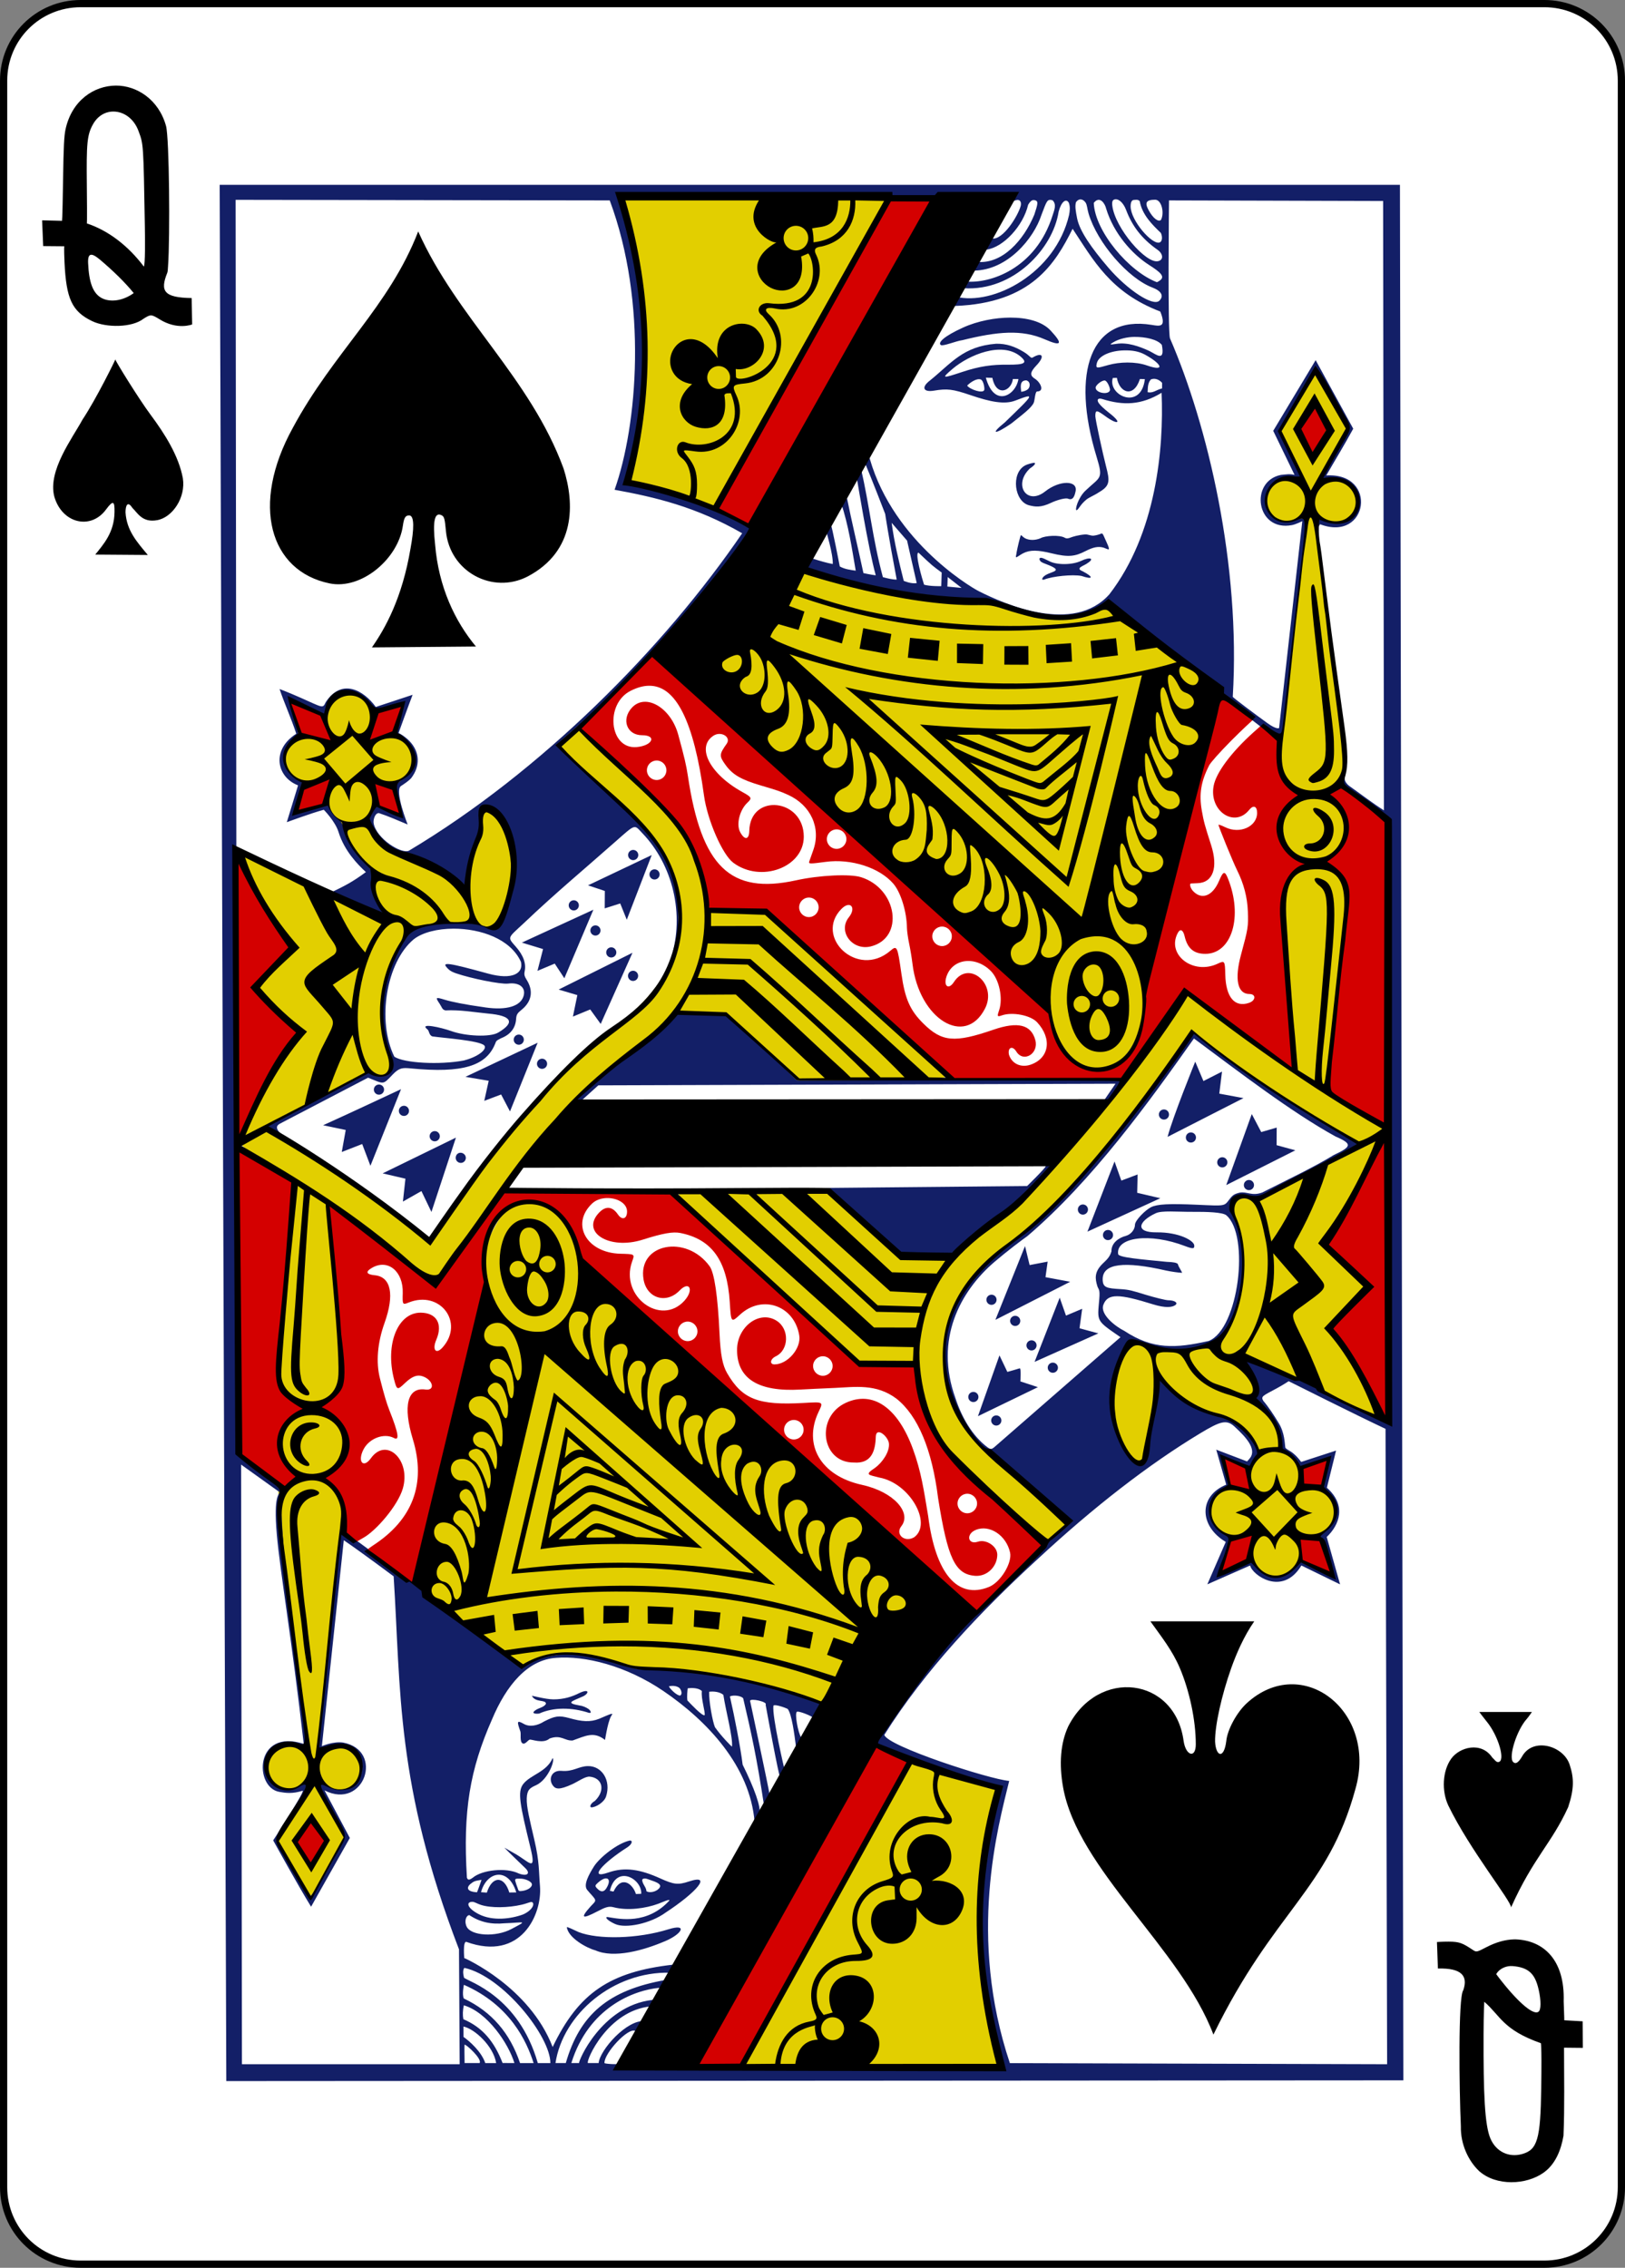 <?xml version="1.0" encoding="utf-8"?>
<!DOCTYPE svg PUBLIC "-//W3C//DTD SVG 1.1//EN" "http://www.w3.org/Graphics/SVG/1.1/DTD/svg11.dtd">
<svg version="1.1" id="Layer_1" xmlns="http://www.w3.org/2000/svg" xmlns:xlink="http://www.w3.org/1999/xlink" width="179.379" height="250.246"
viewBox="0 0 179.379 250.246" overflow="visible" enable-background="new 0 0 179.379 250.246" xml:space="preserve">
<rect x="0" y="0" width="179.379" height="250.246" fill="#808080" stroke="none"/>
<path fill="#FFFFFF" d="M8.903,0.398h161.574c4.711,0,8.504,3.793,8.504,8.504v232.441c0,4.711-3.793,8.504-8.504,8.504H8.903
c-4.711,0-8.504-3.793-8.504-8.504V8.902C0.399,4.191,4.192,0.398,8.903,0.398L8.903,0.398z M8.903,0.398"/>
<path fill="none" stroke="#000000" stroke-width="0.797" d="M8.903,0.398h161.574c4.711,0,8.504,3.793,8.504,8.504v232.441
c0,4.711-3.793,8.504-8.504,8.504H8.903c-4.711,0-8.504-3.793-8.504-8.504V8.902C0.399,4.191,4.192,0.398,8.903,0.398L8.903,0.398z
M8.903,0.398"/>
<path fill="#E2CF00" d="M82.106,228.089l18.566-33.897c0,0.008,4.496,1.723,9.754,3.086c-5.047,13.152-0.484,27.406-0.035,30.496
C110.766,230.367,82.106,228.089,82.106,228.089L82.106,228.089z M31.071,170.16c-1.055-14.41-1.09-28.328,1.281-39.855
c0.047-0.188-6.633-4.044-5.942-4.484c1.059-0.68,14.211-7.535,14.211-7.535s0.891,0.504,1.657,0.426
c0.601-0.059,1.16-0.605,0.929-1.184c-0.551-1.375-1.531-4.797-0.945-8.238c0.34-1.977,1.414-4.152,2.523-5.488
c2.481-2.969,8.141-1.398,9.786-1.449c1.043-0.031,4.203-11.074-0.829-13.121c-1.382-0.566-4.562,6.973-2.355,8.664
c0.332,0.254-4.441-2.516-8.102-4.168c-0.339-0.152-1.832-1.301-2.168-2.82c-0.421-1.895,5.606-5.539,4.422-7.672
c-1.722-3.109-6.175-7.762-8.082-6.484c-1.801,1.625-6.097,4.949-6.07,7.227c1.344,4.078,4.754,4.359,6.547,8.219
c0.449,0.836,3.746,4.34,3.746,4.34c-1.238,1.891,0.766,5.199,0.859,4.691l-15.621-6.801c0,0,3.578,26.934-0.199,30.922
c-0.402,0.422,3.344-1.059,3.406-0.828c1.141,1.441,13.754,9.461,17.367,12.344c6.411-8.942,8.754-12.875,17.02-20.809
c1.812-1.5,5.855-4.238,8.168-7.527c1.859-2.645,2.629-5.621,2.297-7.93c-0.434-2.988-0.699-5.035-2.543-7.414
c-4.262-5.504-11.039-10.75-10.922-10.848l2.316-1.883c0,0,8.364,6.91,11.903,11.996c2.386,3.422,1.316,7.352,3.371,8.055
c0.496,0.168,3.871-0.113,4.98,0.098c0.137,0.027,24.594,17.285,20.161,18.281c-6.141,1.379-15.929,0.48-15.929,0.48
c-6.989-6.82-10.364-9.066-14.528-6.93c0,0-10.554,9.234-16.648,16.461c-3.469,4.117-6.367,9.273-8.691,12.59
c-0.895,1.277-12.102-9.492-11.989-8.199c1.664,11.718,2.614,25.84,1.324,35.41c-0.882,8.133-2.093,16.867-2.636,24.363
c0,0,1.883-0.543,3.316-0.035c0.774,0.272,1.34,0.992,1.406,1.793c0.418,3.57-4.179,2.742-4.289,2.43
c0.008,0,2.567,5.507,2.567,5.507s-3.981,6.868-3.871,6.571c0.07-0.184-3.621-6.098-3.621-6.098s2.8-4.941,3.152-5.97
c0.211-0.616-4.039,2.043-4.367-1.812c-0.328-3.883,4.64-2.844,4.414-2.363C33.254,185.113,31.918,176.871,31.071,170.16
L31.071,170.16z M89.567,187.503c-6.735-2.804-14.93-1.804-20.532-3.608c-2.281-1.145-5.078-1.539-7.238-1.31
c-3.523,0.372-4.863,2.302-4.863,2.302l-10.813-10.074c0,0,3.793-33.992,9.45-40.892c1.785-2.175,7.656-2.358,8.242,4.974
c0.23,2.867,8.269,8.434,16.285,15.819c10.176,9.375,23.203,19.618,24.043,20.164c0.461,0.302-12.586,11.688-12.789,12.043
C90.777,187.921,90.828,187.964,89.567,187.503L89.567,187.503z M115.547,111.449c-12.824-13.066-39.66-36.43-39.66-36.43
l12.562-12.258c6.594,1.965,13.372,3.605,21.032,3.684c0.031,0.031,8.395,3.805,12.852-0.012l11.598,9.188
c0,0-4.809,25.285-7.633,34.113c0.059,3.496-1.43,7.984-4.934,8.223C118.414,118.16,116.359,114.434,115.547,111.449
L115.547,111.449z M141.465,81.176c1.34-8.219,1.613-14.203,2.543-23.793c-5.949,1.59-5.801-6.16-0.023-4.051l-2.637-5.801
l3.902-6.535l3.578,6.207l-3.082,5.5c6.406,0.316,4.863,6.262-0.656,4.824c1.039,9.188,3.332,18.469,3.219,27.551
c2.031,14.594-1.207,35.492-1.707,35.32l6.25,4.293l-1.066,31.695l-9.867-4.324l-2.938,1.98c0.941,1.863,2.141,3.652,2.547,5.68
c0,0,6.793,5.586,5.852,7.327c0.438,0.259-4.836,7.235-6.383,7.06c-2.957-0.332-6.41-4.141-7.359-6.856
c-0.832-2.729,6.102-5.405,5.227-7.405c-1.043-2.388-3.688-3.535-6.027-4.238c-3.23-0.969-4.707-3.524-4.855-3.524
c0,0-1.254,10.129-2.461,9.321c-4.859-3.258-1.535-13.594-0.633-13.305c0,0,2.121,0.483,4.629,0.723
c8.832,0.926,8.234-9.93,6.523-15.184c-0.43-1.246,0.238-1.259,0.191-1.273c-0.41-0.141,1.43-0.039,2.988-0.496
c4.289-1.266,10.863-5.625,10.863-5.625s-3.609-2.254-5.527-3.426c-5.188-3.176-13.082-8.676-13.082-8.676
s-4.93,8.426-10.949,14.426c-4.406,4.398-9.453,9.82-12.418,11.488c-0.156,0.086-5.555,6.573-2.977,14.125
c2.203,6.465,12.801,13.457,12.723,13.926l-2.086,1.992c-0.453,0-13.066-9.845-14.043-15.47c-0.238-1.362-3.223-1.679-7.035-4.554
c-7.196-5.422-18.028-14.543-19.703-18.164c-0.356-0.766,0.566-0.563,2.316-0.598c4.449-0.094,13.918,0.238,13.918,0.238
l8.645,7.059l5.406,0.281c0.352,0.309,0.547-1.426,5.305-4.977c9.094-6.777,20.359-24.18,20.359-24.18s11.91,8.371,11.922,8.375
C141.707,105.813,140.07,92.098,141.465,81.176L141.465,81.176z M98.094,21.75c0,0-12.375,23.238-19.164,34.184l-9.613-2.758
c4.027-10.688,0.168-31.055-0.844-31.566L98.094,21.75z M98.094,21.75"/>
<path fill="#131F67" d="M24.25,20.398l0.731,209.246l129.929-0.082l-0.375-209.164H24.25z M114.551,172.035
c6.164-5.727,12.262-10.453,17.961-13.887c2.211-1.332,2.883-1.527,3.75-0.738c1.418,1.289,2.301,2.41,1.836,3.313
c-0.102,0.203-0.438,0.543-0.438,0.543l-3.402-1.297l1.102,3.863c-3.063,1.246-3.008,4.559-0.051,6.316l-2.035,4.68l4.73-2.082
c0.18,1.023,3.555,3.488,5.652,0.004l4.27,2.082l-1.473-5.227c1.402-1.336,2.223-3.474,0.016-5.438l1.016-4.098l-3.855,1.254
c-0.969-1.321-1.531-1.23-1.75-1.59c-0.066-0.492-0.078-1.637-0.723-2.695c-0.527-0.875-1.137-1.801-1.703-2.454
c-0.301-0.507-0.059-0.55,1.48-1.382c0.723-0.391,1.32-0.789,1.32-0.789s7.594,3.809,10.691,5.257l0.176,70.114l-41.645-0.121
c-4.68-13.977-1.316-26.055-0.074-31.141c-2.184-0.18-13.445-3.828-13.785-5.082C102.078,184.355,108.133,177.918,114.551,172.035
L114.551,172.035z M33.528,192.434c-5.434-1.754-5.489,4.785-2.715,5.293c0.722,0.129,1.472,0.237,2.597-0.125
c0.282,0.059-3.254,5.48-3.254,5.48s2.829,5.137,4.184,7.32l4.277-7.586l-2.796-5.25c4.378,2.229,6.644-4.414,2.046-5.281
c-1.109-0.153-2.336,0.402-2.336,0.402l2.418-22.724c1.95,1.325,5.504,3.981,5.504,3.981c0.809,12.519,0.215,22.953,7.215,41.164
l0.074,12.676H26.707l-0.093-66.168l4.207,3.011c0.085,0.372-0.672,0.122-0.262,4.728C30.93,173.516,32.196,180.727,33.528,192.434
L33.528,192.434z M119.824,22.34c0.191,0.273,0.18,0.688,0.344,1.238c0.973,3.242,4.355,7.133,7.051,8.156
c0.941,0.359,1.309,0.902,0.762,1.445c-0.688,0.691-3.527-1.191-5.625-3.633c-1.902-2.219-3.176-4.055-3.457-5.445
c-0.164-0.828-0.25-1.359-0.125-1.789C119.121,21.832,119.555,21.965,119.824,22.34L119.824,22.34z M123.184,21.992
c0.359-0.004,0.836,0.418,1.125,1.18c0.691,1.836,1.777,3.207,3.473,4.395c0.449,0.313,0.629,0.785,0.402,1.059
c-0.086,0.102-0.195,0.152-0.32,0.188c-1.324,0.371-4.809-3.66-5.086-6.16C122.719,22.105,122.906,21.992,123.184,21.992
L123.184,21.992z M127.52,22.039c0.703,0,1.043,1.465,0.633,2.234c-0.266,0.242-0.848-0.129-1.367-1.094
C126.34,22.352,126.52,22.043,127.52,22.039L127.52,22.039z M125.164,22.063c0.156-0.004,0.48-0.086,0.648,0.141
c0.27,1.52,1.414,2.617,2.328,3.496c0.152,0.285,0.223,0.891-0.113,1.047c-0.797,0.352-3.207-2.383-3.223-3.969
C124.801,22.301,124.945,22.07,125.164,22.063L125.164,22.063z M122.105,23.023c0.844,2.77,2.891,5.031,4.719,6.203
c1.309,0.832,1.816,1.305,1.207,1.73c-0.148,0.105-0.301,0.188-0.336,0.18c-3.066-1.168-6.832-5.605-6.957-8.746
C121.402,21.539,121.992,22.496,122.105,23.023L122.105,23.023z M111.504,35.047c-1.613,0.004-3.586,0.367-5.191,1.098
c-2.227,1.012-2.789,1.684-2.461,1.926c0.234,0.172,1.668-0.441,2.387-0.535c3.883-0.961,6.559-1.199,9.086-0.094
c1.957,0.852,1.969,0.461,0.656-0.961C115.027,35.453,113.328,35.043,111.504,35.047L111.504,35.047z M125.191,37.176
c1.285-0.012,2.598,0.285,3.063,0.887c0.363,1.938-0.605,1.051-1.387,0.664c-1.125-0.52-2.418-0.969-3.621-0.785
c-0.777,0.121-0.797,0.082-0.359-0.168C123.551,37.371,124.488,37.184,125.191,37.176L125.191,37.176z M109.969,37.93
c-3.672,0.285-4.945,2.145-7.316,4.059c-0.973,0.742-0.754,1.313,0.434,1.121c1.465-0.242,2.059-0.184,4.055,0.496
c2.184,0.746,3.746,1.055,4.945,0.594c2.27-0.871,2.074-0.727-1.168,2.414c-1.734,1.395-1.035,1.32,0.723,0.113
c1.297-1.035,2.191-1.699,2.461-2.266c0.133-0.277,0.145-1.266,0.391-1.266c0.824,0,0.398-1.031-0.352-1.465
c-0.492-0.352-0.383-0.719,0.254-1.395c1.004-1.051,0.664-1.527-0.426-0.871c-0.191,0.102-0.285-0.219-0.949-0.621
C111.973,38.211,111.086,37.918,109.969,37.93L109.969,37.93z M112.617,39.309c0.887,0.746,0.508,0.953-1.43,0.934
c-1.637-0.016-3.031,0.156-4.977,0.805c-2.207,0.73-2.344,0.75-1.047-0.355C106.949,39.172,110.574,37.645,112.617,39.309
L112.617,39.309z M124.09,38.664c0.891-0.02,1.641,0.105,2.32,0.48c1.852,1.02,2.262,1.902,0.203,1.184
c-1.293-0.453-3.039-0.391-4.242-0.055c-1.246,0.344-1.461,0.465-1.293-0.207C121.285,39.246,122.605,38.695,124.09,38.664
L124.09,38.664z M109.539,41.672c0.438,2.199,2.105,1.48,2.27,0.152l0.609,0.004c-0.258,1.766-2.66,3.242-3.594-0.156
C109.02,41.668,109.891,41.727,109.539,41.672L109.539,41.672z M122.836,41.711l0.453-0.016c0.297,1.684,1.863,2.234,2.543,0.129
l0.547,0.012C125.961,45.352,122.242,43.637,122.836,41.711L122.836,41.711z M108.262,41.875c0.301,0.105,0.438,0.93,0.391,1.145
c-0.105,0.453-1.578-0.027-1.891-0.469C107.07,42.227,107.797,41.711,108.262,41.875L108.262,41.875z M128.281,42.25l-0.004,0.613
c-0.68,0.164-0.961,0.543-1.594,0.418c0.035-0.391-0.031-0.934,0.336-1.391C127.484,41.645,128.035,41.945,128.281,42.25
L128.281,42.25z M113.457,42.961c-0.309,0.242-0.73,0.27-0.73,0.27c-0.066-0.59-0.168-1.254,0.566-1.258
C113.777,42.113,113.742,42.711,113.457,42.961L113.457,42.961z M121.934,41.984c0.258,0.016,0.563,0.66,0.598,1.031
c-0.074,0.617-1.59,0.371-1.59-0.238C120.941,42.516,121.574,41.984,121.934,41.984L121.934,41.984z M108.086,65.258
c-1.168-0.586-10.027-5.969-12.297-15.488l-0.449,0.973c0.961,2.281,2.379,5.984,2.379,5.984c-0.059-0.32,0.363,2.477,1.266,7.23
c-0.48,0.004-1.008-0.133-1.527-0.27c-1.168-4.352-1.445-7.762-2.426-12.02l-0.43,1.191c0,0,1.234,7.637,2.07,10.625
c-0.477-0.047-1.359-0.242-1.359-0.242c-0.695-3.223-1.234-5.383-1.887-8.613L92.82,55.41c0.867,2.648,1.203,5.02,1.641,7.563
c-0.594-0.09-1.191-0.148-1.758-0.465c0,0-0.895-4.633-1.012-4.699c-0.344,0.344-0.484,0.785-0.484,0.785
c-0.035-0.043,0.777,2.566,0.719,3.645c-0.57-0.094-1.555-0.379-2.25-0.613c-0.363,0.242-0.555,0.645-0.836,1.008
c0.344,1.473,20.668,4.668,19.449,3.445c-0.008,0.129,8.961,3.926,13.969,0.699c0,0,8.707,6.457,12.105,9.035
c0,0.293,1.18,1.66,2.406,2.531l3.445,2.652c1.004,0.781,1.402,0.215,1.555-1.25c0.168-1.629,1.355-12.625,1.633-14.969
c1.035-7.902,1.031-7.816-0.168-7.453c-1.832,0.555-3.484-0.168-3.484-2.043c0-1.148,0.531-2.098,1.754-2.543
c0.348-0.117,0.801-0.129,1.32-0.117c0.234,0.043,0.676,0.07,0.723,0.078c0.582-0.031-2.262-5.184-2.262-5.184
s2.719-4.848,4.027-6.652l3.52,6.379l-2.883,5.625c5.613-0.422,5.066,6.637-0.43,4.273c0,0-0.035,2.094-0.023,1.941
c0.055-0.602,0.047-1.113,0.234-1.227c5.324,2.02,6.41-5.746,0.672-5.387c0.945-1.645,1.996-3.348,2.977-5.16l-4.148-7.563
l-4.684,7.797l2.355,4.863c-0.527-0.137-0.953-0.051-1.52,0.004c-3.477,0.715-2.727,6.301,1.242,5.535
c0.453-0.09,1.133-0.434,1.133-0.434l-2.563,22.828c0,0-0.25,0.207-1.281-0.535c-1.188-0.855-3.676-2.715-3.832-2.906
c0.887-14.594-2.762-29.949-6.93-39.563c-0.266-0.738-0.109-15.219-0.109-15.219l23.637,0.063l0.09,67.246
c-1.238-0.781-2.574-1.813-3.844-2.707c-0.383-0.309-0.617-0.676-0.457-1.262c-0.414,0.895-0.164,1.277-0.164,1.277l5.219,4.168
l-0.207,66.18c0,0-8.426-4.34-13.613-6.438c-2.34-0.953-2.445-0.681-2.445-0.681c0.008-0.004,1.656,3.712,1.184,4.384
c1.117,1.07,2.992,3.316,3.082,5.512c1,0.863,1.277,0.973,2.027,2.215l3.133-1.129l-0.711,3.262
c3.328,2.328,0.121,5.464-0.496,5.175c0,0,1.469,3.153,1.805,4.587c-0.523-0.035-3.16-1.466-3.895-1.805
c-1.91,3.762-5.137,0.605-5.164,0.05l-3.578,1.595l1.266-4.074c-2.305-1.402-3.859-3.521-0.133-5.801l-0.863-3.181l3.066,1.207
c0,0,0.57-0.917,1.008-1.589c-1.148-4.993-8.684-4.047-11.105-8.536c0,0-0.594,5.603-1.203,7.629
c-0.238,5.364-3.996-0.058-3.996-5.729c0-1.281,1.609-5.586,2.156-5.797c0.566-0.078,5.945,2.522,9.559-0.063
c1.645-1.711,4.48-6.523,1.758-14.059c-0.902-1.738,1.715-1.961,2.563-1.371c0,0,7.863-4.113,11.414-6.094
c-5.957-3.273-18.336-11.977-18.328-12.391c-1.652,2.621-3.543,4.82-6.203,8.531c-4.313,5.074-7.684,9.898-13.152,13.953
c-7.695,5.605-9.504,11.242-7.355,17.863c0.867,2.859,2.617,5.762,5.48,6.766c1.457,1.472,7.309,7.015,7.309,7.015
c-9.77,8.896-16.477,16.211-21.184,24.298c3.973,2.086,13.547,5.109,13.547,5.109c-3.555,11.824-1.938,21.214,0.406,30.641
c0,0-27.796,0.034-42.223-0.418c-0.125,0.12-1.684,0.038-1.707-0.063c-0.055-1.055,2.601-3.949,3.394-3.547
c0.461-0.293,1.407-0.336,1.094-1.078c-1.992-0.235-5.012,3.203-5.129,4.625h-1.187c-0.246-0.211,2.152-5.809,6.957-6.254
c-0.188,0.027,1.347-1.012,0.125-0.707c-5.602,0.664-8.211,6.875-8.047,6.961h-0.863c1.902-6.11,6.863-8.039,9.73-8.305
c0.031,0.137,0.934,0.215,0.692-0.863c-6.344,1.101-9.504,3.847-11.032,9.168h-1.14c0.824-5.399,6.375-10.125,12.652-9.969
c0.238,0.125,1.172,0.477,0.332-0.888c-6.961,0.785-10.437,3.11-13.297,9.091c-2.558-6.641-9.672-9.793-9.758-9.82
c0,0-0.172-1.86,0.227-1.785c6.066,2.199,8.383-3.071,8.133-6.133c-0.145-1.703-0.047-2.641-0.617-5.098
c-0.508-2.188-0.883-3.664-0.844-4.613c0.039-0.941,0.336-1.133,1.031-1.445c1.301-0.59,2.113-2.727,1.824-2.989
c-0.668,1.556-2.433,1.821-3.25,2.868c-0.648,0.859-0.363,2.227,0.793,6.977c0.707,2.895-0.129,1.566-1.773,0.66l-1.102-0.625
c0.738,0.758,1.52,1.473,2.27,2.215c0.672,0.617,0.297,0.996-0.668,0.641c-1.391-0.696-4.067-0.403-5.09,0.468
c-0.399,0.286-0.543,0.254-0.641-0.007c-0.449-7.379,0.325-11.918,2.77-17.465c1.582-3.77,3.933-6.59,7.07-6.793
c3.164-0.262,7.711,0.848,11.84,3.652c4.848,3.293,9.574,8.301,10.074,14.445c0.02,0.07,0.375-0.527,0.535-0.84
c0.223-0.73-0.586-2.926-1.851-5.469c-0.235-1.914-0.891-5.266-1.406-7.535c0.39-0.18,1.23-0.078,1.464,0.207
c0.887,3.75,1.52,6.672,2.282,11.699c0.011,0.488,0.64-0.728,0.64-1.051c-0.109-0.75-2.203-10.582-2.16-10.359
c0.012-0.336,1.988,0.105,1.715,0.414c0,0,1.504,8.25,1.609,7.996l0.508-0.699c0,0-1.433-6.028-1.254-7.188
c0.121-0.18,1.231,0.184,1.582,0.37c0.446,0.595,0.727,2.743,0.914,4.212c0.512,0.391,0.614-0.738,0.575-1.035
c-0.372-0.586-0.758-2.763-0.469-2.875c0.23-0.086,1.504,0.418,1.75,0.637c0.285,0.254,1.395-1.281,1.113-1.547
c-6.004-2.301-13.578-3.642-19.281-3.734c-1.324,0.007-1.848-0.18-3.879-0.914c-5.176-1.868-9.453-0.008-10.078,0.586
c-6.321-4.391-13.371-10.52-18.985-14.434c-0.261-0.176-0.894-0.277-0.961-0.277c-0.89,6.809-1.515,14.688-2.273,20.973
c-0.309,2.488-0.344,2.684-0.23,2.754c0.097,0.059,0.293-0.039,0.371-0.078c1.847-0.685,3.515-0.238,4.398,1.43
c0.445,2.386-1.641,3.957-3.844,2.824c-0.816-0.422-0.933-0.34-0.558,0.457c0.64,1.434,2.5,5.203,2.5,5.203
c0.004,0.004-2.508,5.121-3.778,6.516c-1.238-2-2.816-4.02-3.5-6.203c0.969-1.902,2.809-4.352,3.387-6.227
c-0.082-0.063-0.582-0.008-0.93,0.172c-3.21,1.519-3.726-1.34-3.683-2.367c0.086-2.09,1.906-2.535,4.551-1.563
c-2.86-18.984-3.469-29.805-2.739-28.634c0,0-3.453-2.464-5.168-4.14l-0.152-138.27l41.297,0.063
c4.211,11.289,3.051,24.863,0.535,31.93c4.473,0.816,8.984,1.871,14.086,4.801C73.309,71.48,59.781,85.137,45.129,93.879
c-0.832,0.375-3.558-1.328-3.879-3.008c-0.078-0.391,0.141-1.164,0.578-1.148c1.078,0.352,2.121,0.828,3.172,1.258
c0,0-1.465-3.672-0.758-4.23c0.461-0.305,0.836-0.555,1.133-0.867c1.051-1.355,0.965-2.898-0.148-4.082
c-0.449-0.473-0.969-0.797-1.231-0.914c0,0,1.032-2.867,1.551-4.219l-4.066,1.344c-1.317-1.824-3.739-3.242-5.528-0.527
c-0.339,0.727-0.269,0.613-2.789-0.5c-1.425-0.629-2.304-0.953-2.304-0.953c0.535,1.594,1.234,3.09,1.847,4.934
c-2.801,1.785-2.164,4.797,0.196,5.695l-1.243,4.066c0,0,2.649-0.984,4.082-1.371c0,0,1.262,1.266,1.633,2.469
c0.641,2.063,2.094,3.555,3.016,4.406c-1.535,1.125-2.289,1.5-4.016,2.332l5.957,2.406c-0.371-1.262-1.16-2.195-1.238-3.785
c-0.07-1.367-0.148-1.391-1.031-2.313c-1.442-1.246-1.66-2.91-2.469-4.27c-0.566-0.34-1.016-1.027-1.438-1.797
c-0.906,0.086-2.953,1.102-3.343,0.738c-0.473-0.508,0.824-3.105,0.683-3.367c-1.047-0.086-3.976-2.371-0.488-4.914l-1.113-4.133
c0,0,2.656,1.16,3.929,1.809c0.883-4.129,4.915-2.148,5.567-0.367c0,0,3.195-1.051,2.996-0.199c-0.09,0.766-0.609,2.676-0.609,2.676
c2.875,2.543,2.281,3.793-0.055,5.461c-0.035,1.348,0.531,3.445,0.531,3.445s-1.625-0.723-2.695-1.027
c-0.43,0.43-0.914,1.203-0.836,1.602c0.726,3.215,4.691,4.109,10.566,7.398c0.203-2.078,1.637-4.918,1.797-7.41
c0.102-1.816,0.164-1.848,1.445-1.266c3.364,2.43,2.336,9.109,1.11,11.852c-0.727,1.551-0.844,1.512-2.258,1.063
c-1.957-0.625-5.414-0.371-7.316,0.273c-2.629,1.078-3.871,6.945-3.903,8.727c-0.043,1.695,0.086,3.375,0.977,5.469
c0.367,1.336-0.309,2.371-1.516,2.012c-0.273-0.082-0.918-0.328-0.918-0.328l-11.355,5.875l2.14,1.258c0,0-1.578-0.941-0.601-1.453
l9.738-5.078c1.813,0.707,1.57,0.852,2.746-0.375c0.703-0.723,1.051-0.738,1.992-0.648c5.743,0.551,8.282-0.285,9.278-2.691
c0.148-0.359,0.09-0.348,0.676-0.645c1.085-0.422,1.597-1.184,1.652-2.145c0.035-0.629,0.308-0.715,0.789-1.152
c0.891-0.82,1.074-1.848,0.512-2.906c-0.266-0.496-0.469-0.652-0.36-1.168c0.184-0.863-0.133-1.766-0.965-2.715
c-0.957-1.098-0.949-0.91,0.852-2.586c3.535-3.363,6.648-5.934,10.086-8.977c2.352-2.078,2.098-1.93,3.016-0.977
c3.367,3.504,4.691,8.965,3.171,13.77c-0.07,0.227-0.101,0.199,0.075,0c0.953-1.082,0.98-6.52,0.164-8.93
c-0.992-2.961-1.953-4.504-5.239-7.406c-2.05-1.852-7.628-7.195-7.628-7.195c8.117-7.039,16.859-15.789,21.761-23.832
c-2.515-2.699-14.176-5.188-14.176-5.188c1.45-3.012,4.321-16.539-0.593-31.543l41.898,0.484l1.492,0.102
c0,0,0.223-0.086,0.344-0.117c0.402-0.105,0.602,0.18,0.504,0.629c-0.309,1.145-1.988,3.824-3.176,3.602
c-0.527-0.203-0.379,0.813-0.613,1.234c1.867-0.242,4.059-2.609,4.609-4.957c0.301-0.492,0.496-0.574,0.797-0.48
c0.344,0.109,0.258,0.438-0.117,1.574c-1.172,2.84-3.543,5.477-6.301,5.215l-0.359,0.965c3.723-0.059,6.602-3.547,7.449-6.156
c0.594-1.551,0.617-1.762,1.215-1.613c0.492,0.457,0.188,1.113,0.02,1.652c-1.871,5.977-7.008,7.574-9.566,7.316
c0.305-1.273-0.691,0.031-0.27,0.742c5.496,0.363,9.875-4.375,10.492-8.438c0.301-1.129,0.824-1.512,1.125-0.996
c0.172,0.453,0.113,0.918,0.031,1.352c-1.504,6.414-8.34,10.055-12.52,9.016c-0.32-0.242-1.785,0.453-0.051,1.023
c8.434-0.32,11.039-4.672,12.961-8.516c2.297,3.461,4.172,7.031,9.672,9.129c0,0,0.547,1.207,0.117,1.477
c-0.23,0.145-0.578,0.078-1.082-0.004c-6.703-1.082-8.922,5.18-6.066,14.539c0.781,2.563,0.43,2.172-1.238,3.773
c-0.797,0.766-1.176,2.121-0.965,2.152c0.285-0.16,0.379-0.602,1.074-1.176c0.305-0.254,0.926-0.492,1.387-0.809
c1.238-0.719,1.227-1.211,0.781-2.91c-0.328-1.266-1.172-5.109-1.172-5.5c-0.004-0.738,0.172-0.66,1.094,0
c1.285,0.957,2.016,0.887,0.457-0.336c-0.602-0.473-0.992-0.84-1.176-1.105c-0.246-0.363-0.094-0.598,0.406-0.438
c2.313,0.723,4.293,0.672,6.535-0.695c0.258,6.176-0.594,15.543-5.766,22.238C118.492,70.035,110.895,66.664,108.086,65.258
L108.086,65.258z M114.164,51.07c-0.152,0.004-0.707,0.121-1.051,0.316c-1.523,0.871-1.16,3.969,0.504,4.379
c0.668,0.168,1.277,0.258,2.398-0.277c0.672-0.32,1.609-0.57,1.871-0.461c0.551,0.23,0.727-0.258,0.844-0.809
c0.266-1.23-1.754-1.258-3.359,0.012c-2.027,1.605-3.578-0.762-1.672-2.547C114.336,51.273,114.316,51.063,114.164,51.07
L114.164,51.07z M98.426,57.691l1.703,1.965l1.066,4.688c-0.648,0.109-1.434-0.25-1.434-0.25
C99.23,61.973,98.711,59.852,98.426,57.691L98.426,57.691z M121.602,58.871c-0.02,0-0.039,0.008-0.059,0.016
c-0.07,0.031-0.391,0.172-0.828,0.223c-0.254,0.027-0.637-0.152-0.906-0.137c-0.746,0.047-1.441,0.266-1.629,0.344
c-0.23,0.094-0.453,0.137-0.648,0.02c-0.555-0.328-2.176-0.234-2.668,0.055c-0.582,0.246-1.238,0.25-1.715,0.004
c-0.207-0.105-0.418-0.375-0.453-0.34c-0.078,0.078-0.387,1.402-0.48,1.918c0,0.18-0.125,0.48-0.051,0.512
c0.094,0.035,0.398-0.242,0.777-0.434c0.773-0.395,1.637-0.363,3.152,0.008c1.875,0.461,2.605,0.328,3.711-0.238
c0.879-0.449,1.414-0.555,2-0.395c0.145,0.039,0.527,0.238,0.582,0.188c0.102-0.098-0.184-0.656-0.426-1.203
C121.785,59.012,121.723,58.855,121.602,58.871L121.602,58.871z M101.391,60.984c1.645,1.559,1.523,1.426,2.559,2.195l-0.047,1.504
c0,0-1.273,0.027-1.898-0.164C101.809,63.934,100.953,61,101.391,60.984L101.391,60.984z M114.926,61.996
c0.109,0.074,0.273,0.156,0.496,0.23c2.617,0.984-0.121,0.734-0.383,1.672c0,0.082,0.121,0.098,0.25,0.047
c0.898-0.355,3.094-0.582,4.09-0.391c1.297,0.438,1.379,0.137,0.133-0.516c-0.914-0.359,0.195-0.602,0.566-0.918
c0.773-0.496,0.242-0.699-0.742-0.227c-0.988,0.469-2.742,0.465-3.539,0.016c-0.355-0.18-0.699-0.348-0.863-0.359
C114.598,61.539,114.777,61.891,114.926,61.996L114.926,61.996z M104.613,63.676l1.535,1.199l-1.57-0.148L104.613,63.676z
M69.895,93.789c-0.309,0-0.563,0.254-0.563,0.563s0.254,0.563,0.563,0.563c0.308,0,0.563-0.254,0.563-0.563
S70.203,93.789,69.895,93.789L69.895,93.789z M71.942,94.355l-7.032,3.34l1.856,0.621l-0.012,1.922l1.711-0.543l0.723,1.797
L71.942,94.355z M72.25,95.93c-0.308,0-0.558,0.25-0.558,0.559c0,0.313,0.25,0.563,0.558,0.563c0.313,0,0.563-0.25,0.563-0.563
C72.813,96.18,72.563,95.93,72.25,95.93L72.25,95.93z M63.336,99.344c-0.308,0-0.558,0.25-0.558,0.559s0.25,0.563,0.558,0.563
c0.313,0,0.563-0.254,0.563-0.563S63.649,99.344,63.336,99.344L63.336,99.344z M65.5,100.387l-7.894,3.629l2.34,0.711l-0.618,2.406
l1.907-0.801l1.062,1.617L65.5,100.387z M65.731,102.113c-0.309,0-0.563,0.254-0.563,0.563s0.254,0.563,0.563,0.563
c0.308,0,0.558-0.254,0.558-0.563S66.039,102.113,65.731,102.113L65.731,102.113z M50.071,102.477
c2.968-0.004,6.296,1.125,7.433,3.664c0.301,1.27-0.945,2.027-3.613,1.297c-4.406-1.211-5.231-1.344-4.496-0.598
c0.097,0.102,0.289,0.344,0.949,0.566c1.66,0.566,4.875,1.223,5.738,1.133c1.188-0.16,2.004,0.395,1.711,1.379
c-0.336,1.121-1.875,1.582-4.187,1.254c-2.395-0.336-3.711-0.613-4.508-0.852c-1.02-0.309-1.059-0.285-0.574,0.434
c0.254,0.375,0.277,0.672,0.652,0.742c1.578-0.09,3.262,0.215,4.715,0.352c2.605,0.23,3.015,0.969,1.101,2.098
c-0.906,0.535-3.621,0.391-5.164-0.164c-1.101-0.398-3.629-0.965-2.652-0.195c0.234,0.184,0.152,0.637,0.559,0.781
c1.336,0.184,5.117,0.449,5.707,0.98c0.379,0.348-0.477,1.219-2.243,1.676c-2.652,0.504-6.621,0.293-7.671-0.422
c-1.942-3.953-0.895-10.426,2.144-12.953C46.641,102.891,48.289,102.477,50.071,102.477L50.071,102.477z M67.473,104.535
c-0.309,0-0.555,0.254-0.555,0.563s0.246,0.559,0.555,0.559c0.312,0,0.562-0.25,0.562-0.559S67.785,104.535,67.473,104.535
L67.473,104.535z M69.817,105.137l-8.149,4.059l2.063,0.613l-0.489,2.371l1.911-0.789l1.156,1.598L69.817,105.137z M69.883,107.121
c-0.312,0-0.562,0.254-0.562,0.563s0.25,0.563,0.562,0.563c0.309,0,0.559-0.254,0.559-0.563S70.192,107.121,69.883,107.121
L69.883,107.121z M74.621,111.906c-3.613,3.52-7.687,6.305-11.406,9.719l0.805-0.031l2.027-1.828l57.09-0.18l-1.336,1.945
l0.563,0.242c0,0,1.711-2.531,1.594-2.648c-12.543,0.039-22.223,0.008-35.984,0.102c-2.504-2.48-5.156-4.809-7.777-7.168
L74.621,111.906z M57.27,114.164c-0.313,0-0.563,0.25-0.563,0.559c0,0.313,0.25,0.563,0.563,0.563c0.308,0,0.554-0.25,0.554-0.563
C57.824,114.414,57.578,114.164,57.27,114.164L57.27,114.164z M131.797,114.594c4.934,3.66,10.773,8.148,15.625,10.813
c1.941,0.845,1.754,1.129-0.219,2.063c-1.941,1.207-5.168,2.758-7.859,4.116c-1.168,0.438-1.68-0.136-2.508,0.021
c-0.594,0.151-0.766,0.262-1.121,0.733c-0.582,0.771-0.426,0.743-3.543,0.603c-3.148-0.141-4.445-0.07-5.121,0.272
c-0.648,0.332-1.766,1.466-1.766,1.938c0,0.449-0.355,1.031-1.004,1.226c-0.754,0.185-1.625,0.782-1.59,1.707
c-0.199,0.7-0.629,1.009-1.008,1.392c-0.895,0.901-0.805,1.617-0.547,2.457c0.121,0.375,0.305,0.289,0.211,1.401
c-0.215,2.547-0.391,2.333,2.34,4.22l-13.938,12.145c-0.324,0.254-0.418,0.23-0.715,0.027c-1.699-1.263-2.883-3.349-3.563-5.434
c-2.355-6.488,0.52-11.816,4.34-15.074c1.324-1.134,3.105-2.477,3.598-2.816C120.605,130.266,126.863,121.574,131.797,114.594
L131.797,114.594z M59.348,115.066l-7.969,3.762l2.567,0.434l-0.489,2.215l1.86-0.703l0.98,1.871L59.348,115.066z M59.836,116.824
c-0.308,0-0.562,0.254-0.562,0.563s0.254,0.559,0.562,0.559c0.309,0,0.559-0.25,0.559-0.559S60.145,116.824,59.836,116.824
L59.836,116.824z M132.844,119.293l-0.906-2.141c0,0-2.516,6.199-3.051,8.301c2.133-1.098,8.379-4.277,8.379-4.277l-2.672-0.496
l0.301-2.43L132.844,119.293z M41.832,119.676c-0.313,0-0.563,0.25-0.563,0.559c0,0.313,0.25,0.563,0.563,0.563
c0.309,0,0.563-0.25,0.563-0.563C42.395,119.926,42.141,119.676,41.832,119.676L41.832,119.676z M44.27,120.188
c0,0-5.926,2.781-8.602,3.98l2.496,0.523l-0.437,2.43l2.254-0.879l0.91,2.402L44.27,120.188z M44.59,122.02
c-0.312,0-0.562,0.254-0.562,0.563s0.25,0.559,0.562,0.559c0.309,0,0.559-0.25,0.559-0.559S44.899,122.02,44.59,122.02L44.59,122.02
z M128.484,122.426c-0.309,0-0.559,0.246-0.559,0.559c0,0.309,0.25,0.559,0.559,0.559c0.313,0,0.559-0.25,0.559-0.559
C129.043,122.672,128.797,122.426,128.484,122.426L128.484,122.426z M138.18,122.934l-2.82,7.84l7.629-3.84l-2.07-0.566l0.012-1.941
l-1.707,0.496L138.18,122.934z M47.989,124.816c-0.309,0-0.563,0.254-0.563,0.563s0.254,0.563,0.563,0.563
c0.312,0,0.562-0.254,0.562-0.563S48.301,124.816,47.989,124.816L47.989,124.816z M131.457,124.961c-0.309,0-0.555,0.25-0.555,0.563
c0,0.309,0.246,0.555,0.555,0.555c0.313,0,0.563-0.246,0.563-0.555C132.02,125.211,131.77,124.961,131.457,124.961L131.457,124.961z
M50.328,125.535l-8.086,3.945l2.512,0.586l-0.277,2.527l2.043-1.16l1.105,2.305L50.328,125.535z M50.836,127.203
c-0.312,0-0.531,0.254-0.531,0.563s0.25,0.559,0.562,0.559c0.309,0,0.555-0.25,0.555-0.559S51.145,127.203,50.836,127.203
L50.836,127.203z M134.926,127.699c-0.309,0-0.563,0.254-0.563,0.563s0.254,0.559,0.563,0.559s0.563-0.25,0.563-0.559
S135.234,127.699,134.926,127.699L134.926,127.699z M123.781,130.277l-0.75-2.109l-2.992,7.742l8.047-3.688l-2.555-0.598
l0.047-2.023L123.781,130.277z M115.609,128.613c-0.094-0.008-0.176,0.019-0.176,0.078c0,0.18-2.055,2.187-2.055,2.187
l-23.746,0.224c0.047,0,1.977,0.535,1.977,0.535c3.113,2.488,7.996,6.902,7.996,6.902l5.895-0.234
c3.266-3.203,8.172-5.641,10.359-9.602C115.805,128.652,115.699,128.617,115.609,128.613L115.609,128.613z M137.867,130.207
c-0.309,0-0.563,0.253-0.563,0.563c0,0.309,0.254,0.559,0.563,0.559s0.559-0.25,0.559-0.559
C138.426,130.46,138.176,130.207,137.867,130.207L137.867,130.207z M119.535,132.91c-0.309,0-0.555,0.25-0.555,0.559
s0.246,0.563,0.555,0.563c0.313,0,0.563-0.254,0.563-0.563S119.848,132.91,119.535,132.91L119.535,132.91z M131.59,133.723
c1.703-0.013,3.344,0.047,3.77,0.371c2.629,2.215,1.383,12.57-1.934,13.879c-3.641,0.82-6.156,0.969-9.316-1.113
c-0.895-0.438-2.672-1.758-2.324-2.844c0.473-1.341,1.773-1.242,5.504-0.082c1.363,0.422,2.109,0.336,2.457,0.073
c0.328-0.25-0.098-0.526-0.793-0.526c-0.281-0.004-1.488-0.301-2.496-0.609c-1.418-0.438-1.828-0.566-2.746-0.618
c-1.543-0.093-1.992-0.151-1.992-1.097c0-1.766,2.453-1.996,6.969-0.961c0.539,0.121,1.516,0.258,1.758,0.254
c0.172,0.066-0.344-0.586-0.434-0.977c-0.16-0.138-0.453-0.203-1.223-0.23c-2.902-0.285-5.313-0.48-5.363-0.86
c-0.258-1.866,3.496-2.375,7.391-0.879c1,0.388,1.02,0.228,1.012-0.062c-0.012-0.539-1.688-1.481-4.156-1.453
c-2.398,0.023-2.066-1.195-0.09-2.113C128.254,133.563,129.891,133.73,131.59,133.723L131.59,133.723z M122.305,135.723
c-0.309,0-0.555,0.25-0.555,0.563c0,0.309,0.246,0.559,0.555,0.559c0.313,0,0.563-0.25,0.563-0.559
C122.867,135.973,122.617,135.723,122.305,135.723L122.305,135.723z M113.656,139.598l-0.508-2.095l-3.27,8.142l8.254-4.203
l-2.723-0.508l0.238-1.715L113.656,139.598z M109.449,142.867c-0.309,0-0.563,0.25-0.563,0.558c0,0.313,0.254,0.563,0.563,0.563
s0.559-0.25,0.559-0.563C110.008,143.117,109.758,142.867,109.449,142.867L109.449,142.867z M117.672,145.176l-0.695-1.98
l-2.773,7.086l7.039-3.145l-2.078-0.566l0.293-2.149L117.672,145.176z M112.066,145.195c-0.309,0-0.563,0.254-0.563,0.562
c0,0.31,0.254,0.563,0.563,0.563s0.559-0.254,0.559-0.563C112.625,145.449,112.375,145.195,112.066,145.195L112.066,145.195z
M113.867,147.902c-0.309,0-0.559,0.246-0.559,0.558c0,0.31,0.25,0.56,0.559,0.56c0.313,0,0.559-0.25,0.559-0.56
C114.426,148.148,114.18,147.902,113.867,147.902L113.867,147.902z M110.328,149.563l-2.375,6.711l6.617-3.203l-1.934-0.637
c0,0,0.105-1.513-0.078-1.441c-0.113,0.047-1.359,0.395-1.359,0.395L110.328,149.563z M116.219,150.363
c-0.309,0-0.563,0.25-0.563,0.558c0,0.31,0.254,0.563,0.563,0.563s0.563-0.254,0.563-0.563
C116.781,150.613,116.527,150.363,116.219,150.363L116.219,150.363z M107.449,153.594c-0.313,0-0.563,0.25-0.563,0.559
c0,0.312,0.25,0.562,0.563,0.562c0.309,0,0.559-0.25,0.559-0.562C108.008,153.844,107.758,153.594,107.449,153.594L107.449,153.594z
M109.977,156.188c-0.309,0-0.563,0.25-0.563,0.559s0.254,0.563,0.563,0.563s0.563-0.254,0.563-0.563
S110.285,156.188,109.977,156.188L109.977,156.188z M75.082,187.098c-0.304,0.047-1.093-0.672-1.246-1.013
c0.449-0.112,0.914-0.03,1.164,0.181C75.207,186.464,75.356,186.969,75.082,187.098L75.082,187.098z M77.477,186.613
c-0.11,0.82,0.398,2.305,0.304,2.656c-0.261,0.125-1.578-1.285-1.902-1.629c-0.066-0.47,0.004-1.063,0.031-1.332
C76.364,186.23,77.164,186.257,77.477,186.613L77.477,186.613z M79.848,187.023c0.277,1.815,1.078,4.738,0.953,5.723
c-0.117-0.094-1.133-1.094-1.883-2.157c-0.262-0.636-0.672-2.847-0.637-3.905C78.785,186.613,79.465,186.695,79.848,187.023
L79.848,187.023z M63.969,186.816c-0.809,0.414-1.73,0.711-2.887,0.707c-0.926-0.004-2.52-0.484-2.359-0.367
c0.422,0.754,1.523,0.359,1.547,0.851c-0.278,0.489-1.008,0.442-1.371,0.907c-0.078,0.125,0.105,0.23,0.621,0.175
c1.566-0.711,3.609-0.698,5.48-0.082c0.395,0.082,0.137-0.297,0.004-0.394c-0.246-0.18-0.644-0.367-0.984-0.406
c-1.633-0.289-0.918-0.457,0.176-0.945C65,186.969,65.199,186.25,63.969,186.816L63.969,186.816z M67.508,189.125
c-0.215,0.02-0.762,0.293-1.355,0.535c-1.008,0.406-1.942,0.313-3.293-0.066c-1.18-0.324-1.606-0.234-2.778,0.355
c-0.777,0.496-1.629,0.636-2.242,0.289c-0.801-0.453-0.793-0.297-0.398,0.824c0.097,0.276-0.098,1.125,0.25,1.319
c0.265,0.153,0.57-0.343,0.773-0.413s1.488,0.508,2.203-0.125c1.278-0.466,1.664,0.284,2.547,0.215
c1.438-0.508,2.336-1.035,3.57-0.059c0.075-0.363,0.36-2.363,0.821-2.84C67.594,189.132,67.559,189.121,67.508,189.125
L67.508,189.125z M64.891,194.887c-1.031,0.012-1.594,0.645-2.926,0.523c-1.062-0.075-1.43,0.871-0.976,1.559
c0.316,0.484,0.742,0.574,2.191-0.091c0.598-0.272,1.43-0.875,1.914-0.827c1.418,0.141,1.762,1.516,0.582,2.672
c-0.578,0.34-0.582,0.707-0.406,0.715c0.469,0.016,1.414-0.543,1.629-1.191C67.485,196.464,66.43,194.852,64.891,194.887
L64.891,194.887z M69.531,203.098c-1.347,0.284-3.285,1.827-3.945,2.827c-0.613,0.974-1.207,2.075-0.773,2.618
c0.351,0.445,0.847,0.878,0.886,1.121c0.04,0.211-0.25,0.421-0.519,0.723c-1.18,1.32-0.899,1.395,0.758,0.534
c0.836-0.433,1.226-0.608,1.777-0.464c1.594,0.418,3.582,0.121,4.934-0.375c0.609-0.227,1.207-0.531,1.254-0.375
c-2.465,2.714-5.543,2.031-6.641,1.867c-0.191-0.051-0.34-0.039-0.336,0.027c0,0.129,0.316,0.418,0.996,0.719
c1.133,0.5,3.856-0.031,5.559-1.274c3.367-2.202,5.222-4.308,2.57-3.429c-1.219,0.406-1.676,0.332-3.152-0.332
c-2.215-1.004-3.91-1.297-5.746-0.657c-2.325,0.813-0.543-1.104,2.074-2.765C69.793,203.503,69.864,203.089,69.531,203.098
L69.531,203.098z M56.992,208.824l-0.773,0.011c-0.555-1.866-1.895-1.862-2.477,0.013l-0.644-0.047
C53.731,206.473,56.125,205.992,56.992,208.824L56.992,208.824z M70.781,208.977l-0.582,0.026c-0.355-1.132-1.597-2.125-2.476-0.272
l-0.402-0.082C68.035,205.688,70.895,207.335,70.781,208.977L70.781,208.977z M66.899,207.277c0.363,0,0.453,0.41,0.043,1.078
c-0.293,0.473-0.637,0.43-0.985,0.074c-0.313-0.313-0.293-0.367,0.047-0.677C66.367,207.421,66.68,207.277,66.899,207.277
L66.899,207.277z M71.188,207.289c0.156-0.008,0.457,0.125,0.793,0.238c0.883,0.297,1.086,0.543,0.722,0.906
c-0.355,0.355-1.031,0.465-1.343,0.262c-0.016-0.445-0.454-0.789-0.469-1.235C70.891,207.339,71.028,207.293,71.188,207.289
L71.188,207.289z M57.34,207.305c0.613-0.031,1.438,0.332,1.375,0.688c-0.062,0.386-0.668,0.64-1.168,0.679
c-0.332,0.043-0.32-0.089-0.406-0.327c-0.078-0.212-0.18-0.48-0.235-0.691C56.766,207.246,57.028,207.316,57.34,207.305
L57.34,207.305z M53.153,207.438c0,0-0.344,1.02-0.497,1.371c-1.285-0.07-1.164-0.638-0.558-1.043
C52.426,207.516,52.754,207.512,53.153,207.438L53.153,207.438z M52.156,209.863c0.231,0.004,0.52,0.207,0.922,0.336
c1.137,0.367,3.024,0.324,4.496-0.016c0.704-0.16,1.036-0.379,1.192-0.27c0.273,0.199-0.012,0.895-1.027,1.343
c-1.325,0.489-3.348,0.755-4.879-0.026C51.551,210.563,51.406,209.852,52.156,209.863L52.156,209.863z M51.805,211.328
c1.203,0.793,2.406,1.043,3.891,0.902c2.222-0.078,2.621-0.355,0.746,0.641c-1.731,0.914-4.403,0.746-4.918-0.246
C51.231,212.055,51.422,211.375,51.805,211.328L51.805,211.328z M62.586,212.656c-0.008,0-0.015,0.004-0.019,0.004
c0.179,1.203,2.195,2.3,3.16,2.559c2.054,0.909,5.316,0.012,7.773-1.051c1.793-0.773,2.438-1.938,0.301-1.277
c-3.434,1.069-7.75,1.148-9.91,0.319C63.188,212.878,62.707,212.652,62.586,212.656L62.586,212.656z M51.274,217.152
c4.3,0.973,9.5,7.604,9.48,10.504h-1.387c-2.117-7.379-7.609-8.973-8.144-9.414C50.977,217.335,51.285,217.128,51.274,217.152
L51.274,217.152z M51.207,219.02c5.11,2.242,6.93,6.233,7.696,8.637h-1.497c-1.113-3.305-3.113-5.66-6.21-7.129
C50.985,220.07,51.207,219.02,51.207,219.02L51.207,219.02z M51.199,221.281c2.618,0.773,4.93,4.222,5.586,6.375l-1.308-0.008
c-0.926-2.402-2.242-3.945-4.328-4.832C51.063,222.363,51.078,221.852,51.199,221.281L51.199,221.281z M51.156,223.625
c1.231,0.246,3.313,2.16,3.614,4.031h-1.203c-0.422-1.262-1.731-2.414-2.403-2.887C51.164,224.543,51.156,223.625,51.156,223.625
L51.156,223.625z M51.281,225.625c0.133-0.082,1.969,1.57,1.661,2.031h-1.657C51.27,227.145,51.258,225.617,51.281,225.625
L51.281,225.625z M51.281,225.625"/>
<path fill="#D40000" d="M98.125,22.07c-3.117,6.039-19.113,33.234-19.273,34.18l4.094,1.813l19.89-35.852
C102.836,22.211,98.715,22.074,98.125,22.07L98.125,22.07z M145.086,44.785l-1.859,2.609l1.582,2.867l1.605-2.836L145.086,44.785z
M72.016,72.07c0,0-5.738,5.699-7.977,8.355c4.817,4.809,14.028,10.844,14.094,20.133l6.352,0.023l20.554,18.387
c0,0,18.609,0.133,18.957,0.055c0.375-0.09,6.988-9.555,6.988-9.555l11.797,8.598c0,0-0.566-9.258-1.012-14.934
c-0.148-3.797-0.273-6.129,2.5-7.813c-3.813-1.816-3.57-5.156-0.766-7.609c-0.926-1.277-2.309-1.516-2.516-6.047
c-0.582-0.625-1.137-0.992-1.867-1.523l-0.762,0.68c-2.445,2.199-4.113,4.438-4.387,5.898c-0.523,2.777,2.297,4.68,3.926,2.648
c0.461-0.57,0.871-0.41,0.871,0.336c0,1.516-1.906,2.371-3.516,1.582c-0.379-0.184-0.711-0.309-0.742-0.273
c-0.059,0.059,1.598,4.117,2.047,5.012c0.742,1.488,1.133,2.984,1.191,4.551c0.063,1.672,0.027,1.887-0.754,4.773
c-0.738,2.723-0.391,4.34,0.926,4.34c0.742,0,0.719,0.711-0.031,0.973c-1.59,0.555-2.578-0.617-2.633-3.121
c-0.035-1.523-0.063-1.563-0.844-1.195c-2.723,1.281-5.676-1.008-4.398-3.398c0.27-0.504,0.59-0.344,0.754,0.371
c0.316,1.348,1.02,1.941,2.293,1.938c2.938-0.012,4.168-4.164,2.477-8.34c-0.34-0.84-0.512-0.793-0.961,0.27
c-0.699,1.66-1.875,2.152-2.84,1.184c-0.324-0.324-0.484-0.852-0.262-0.879c0.051-0.004,0.371-0.02,0.715-0.031
c1.711-0.055,2.301-1.715,1.5-4.211c-0.707-2.195-0.813-2.59-1.023-3.781c-0.324-1.836-0.098-3.234,0.813-5.016
c0.16-0.316,1.164-1.438,2.41-2.699c1.273-1.285,2.371-2.273,2.371-2.273s-0.645-0.555-1.52-1.211
c-1.84-1.383-2.164-1.621-2.164-1.621s-8.746,24.02-8.129,33.375c-1.109,12.328-10.172,8.918-10.84,0.379L72.016,72.07z
M71.625,75.672c2.989-0.051,4.961,3.902,6.086,12.105c0.371,2.719,2.031,6.523,3.231,7.422c3.035,2.27,7.781,0.523,7.785-2.867
c0.004-4.223-5.922-4.848-6.016-0.637c-0.019,0.992-0.531,1.047-1.019,0.102c-0.434-0.844-0.043-2.418,0.804-3.215
c0.543-0.508,0.5-0.605-0.535-1.176c-3.605-1.988-5.137-4.957-3.211-6.219c0.844-0.555,1.992,0.145,1.465,0.887
c-0.824,1.16-0.836,1.344-0.144,2.309c0.785,1.098,1.714,1.641,3.918,2.293c1.851,0.547,2.156,0.648,3.011,1.039
c2.504,1.141,3.648,3.652,2.774,6.094c-0.203,0.574-0.407,1.145-0.446,1.262c-0.089,0.266,0.059,0.27,1.821,0.035
c2.805-0.375,5.918,0.629,7.453,2.395c0.828,0.953,1.488,3.09,1.512,4.871c0.004,0.344,0.109,1.117,0.238,1.723
s0.297,1.629,0.375,2.27c0.734,6.102,5.813,9.223,8.008,4.922c1.383-2.707-1.813-5.418-3.438-2.918
c-0.57,0.879-1.16,0.477-0.832-0.566c0.641-2.031,3.172-2.375,4.898-0.668c0.934,0.926,1.379,3.02,0.926,4.348
c-0.238,0.699-0.211,0.742,0.305,0.563c1.16-0.406,3.164-0.016,3.883,0.754c1.691,1.813,1.352,3.988-0.73,4.691
c-0.949,0.32-2.023-0.012-2.375-1.121c-0.152-0.793,0.391-1.02,0.813-0.34c0.789,1.277,2.504,0.246,2.102-1.258
c-0.465-1.711-1.926-2.074-4.629-1.145c-4.297,1.477-5.684,1.352-7.742-0.691c-1.469-1.457-2.02-2.719-2.414-5.5
c-0.438-3.07-0.48-3.152-1.238-2.504c-3.637,3.094-8.441-1.582-5.359-4.656c0.953-0.949,1.652-0.121,0.797,0.945
c-1.25,1.555,0.379,3.719,2.422,3.215c3.723-0.918,2.961-6.363-1.066-7.637c-1.227-0.387-4.598-0.227-7.191,0.344
c-7.243,1.59-10.442-1.504-11.934-11.52c-0.176-1.168-0.379-2.035-1.066-4.555c-0.817-2.988-3.59-4.609-5.106-2.984
c-1.207,1.297-0.57,3.043,1.109,3.047c1.676,0.004,1.161,1.152-0.586,1.309c-3.027,0.27-3.554-4.777-0.648-6.223
C70.344,75.863,71.004,75.68,71.625,75.672L71.625,75.672z M32.074,77.531l0.938,3.59l3.746,1.059l-1.187-3.414L32.074,77.531z
M41.68,78.602l-1.004,3.25l2.84-0.695l0.926-3.387L41.68,78.602z M72.489,83.922c0.593,0,1.074,0.48,1.074,1.078
c0,0.594-0.48,1.074-1.074,1.074c-0.598,0-1.079-0.48-1.079-1.074C71.41,84.402,71.891,83.922,72.489,83.922L72.489,83.922z
M36.387,85.859l-2.953,1.035l-0.57,2.574l3.089-0.797L36.387,85.859z M43.43,86.672l-2.41-0.414l0.676,2.66l2.554,1.043
L43.43,86.672z M148.16,86.469l-1.555,1.207c4.523,3.934-0.355,7.719-0.508,7.465c3.27,2.164,2.688,5.574,2.262,8.699
c-0.773,5.574-1.074,10.848-1.918,16.563c0,0,3.938,2.719,6.559,3.77c0.047,0.004,0.016-33.523,0.016-33.523L148.16,86.469z
M92.352,91.52c0.594,0,1.078,0.48,1.078,1.078c0,0.594-0.484,1.074-1.078,1.074s-1.078-0.48-1.078-1.074
C91.273,92,91.758,91.52,92.352,91.52L92.352,91.52z M26.231,94.277l0.136,31.285l6.477-11.582l-4.457-5.137l3.852-4.113
L26.231,94.277z M89.289,99.043c0.598,0,1.078,0.484,1.078,1.078s-0.48,1.078-1.078,1.078c-0.593,0-1.074-0.484-1.074-1.078
S88.696,99.043,89.289,99.043L89.289,99.043z M103.992,102.246c0.594,0,1.078,0.48,1.078,1.074c0,0.598-0.484,1.078-1.078,1.078
s-1.078-0.48-1.078-1.078C102.914,102.727,103.398,102.246,103.992,102.246L103.992,102.246z M146.109,137.098l4.758,4.883
l-3.719,4.625l5.852,9.93l-0.094-30.719L146.109,137.098z M26.172,126.82l0.227,33.652l5.086,3.711l1.289-1.22
c-3.282-3.504-1.321-6.112,1.152-7.62c-4.363-1.02-3.039-6.809-2.777-9.492c-0.11-4.98,1.718-10.664,1.156-15.453L26.172,126.82z
M55.469,131.5l-7.293,10.156c0,0-8.012-6.067-12.051-8.805c0.434,4.383,0.828,9.977,1.364,14.691c1.312,6.883-2.098,7-2.133,7.66
c5.422,4.113,0.871,7.961,0.058,7.77c2.887,1.57,2.649,6.344,2.649,6.344l1.367,0.777c0,0,0.445-0.273,0.637-0.375
c1.461-0.789,3.847-3.594,4.394-5.445c0.93-3.142-1.801-5.75-3.515-3.363c-0.84,1.172-1.516,0.386-0.825-0.961
c0.629-1.235,2.274-1.852,3.368-1.266c0.636,0.34,0.496-0.543-0.489-3.016c-0.328-0.833-0.597-1.738-1.062-3.57
c-0.449-1.777-0.274-3.918,0.504-6.095c1.125-3.14,0.726-5.108-1.071-5.28c-0.961-0.095-1.066-0.395-0.281-0.836
c1.746-0.988,3.438,0.418,3.367,2.805c-0.035,1.289-0.023,1.312,0.66,1.039c3.446-1.383,6.164,2.19,3.758,4.934
c-0.738,0.839-1.199,0.309-0.715-0.82c0.746-1.738,0.036-2.977-1.714-2.992c-2.543-0.02-3.95,3.492-2.95,7.352
c0.313,1.207,0.36,1.223,1.203,0.418c0.75-0.715,1.309-0.946,1.891-0.77c1.203,0.358,1.52,1.637,0.367,1.48
c-1.984-0.273-2.504,1.8-1.383,5.492c1.489,4.898-0.019,8.886-4.418,11.727c-0.222,0.141-0.574,0.418-0.574,0.418
c1.696,1.512,2.782,2.37,5.024,3.734l8-32.34c0,0-0.133-1.836-0.328-2.699c-0.008-8.68,8.089-9.512,10.625-1.633
c0.242,0.758,1.531,2.691,1.531,2.691l42.164,37.414c0,0,7.871-7.605,7.766-7.809c-5.98-6.027-14.059-10.285-14.352-19.852
c-1.434-0.039-6.223,0.047-6.223,0.047l-20.504-18.801C67.852,131.762,62.145,131.301,55.469,131.5L55.469,131.5z M66.957,132.203
c1.125-0.035,2.262,0.55,2.262,1.488c0,0.812-0.543,0.996-0.996,0.34c-0.625-0.918-1.356-0.992-2.098-0.211
c-2.058,2.164,1.141,4.14,4.817,2.976c2.25-0.711,3.339-0.901,4.164-0.737c3.476,0.694,5.152,3.039,5.449,7.605
c0.148,2.32,0.144,2.313,1.148,1.391c2.446-2.238,5.977-0.992,6.524,2.305c0.238,1.418-1.285,3.199-2.735,3.199
c-0.566,0-0.476-0.595,0.137-0.888c1.473-0.702,1.531-3.022,0.098-3.929c-1.899-1.207-4.399,0.672-4.367,3.281
c0.035,3.133,2.375,4.578,7,4.312c0.675-0.039,2.375-0.121,3.773-0.179c2.207-0.094,4.582-0.508,6.832,1.191
c2.355,1.871,3.922,5.598,4.59,10.98c1.055,6.629,1.867,8.402,4.094,8.563c1.32,0.094,2.438-1.031,2.438-2.336
c0-0.923-1.219-1.734-2.141-1.43c-1.117,0.371-1.344-0.84-0.242-1.297c1.52-0.637,3.383,0.59,3.797,2.504
c0.238,1.113-1.02,3.253-2.34,3.789c-3.445,1.395-5.895-1.453-6.703-7.82c-0.492-2.923-0.766-4.891-1.676-7.387
c-1.672-4.594-4.418-6.493-7.41-5.118c-3.386,1.556-2.715,6.625,0.875,6.591c1.969,0.156,2.383-1.293,2.426-2.844
c0.043-1.145,1.34-0.07,1.453,0.719c0.105,0.952-0.75,2.137-1.508,2.695c-1.223,0.816-0.785,0.766,0.465,1.094
c3.355,0.62,5.852,5.066,3.844,6.574c-1.043,0.637-2.152-0.301-1.426-1.219c1.148-1.465-0.797-3.774-4.34-4.551
c-4.641-1.017-6.488-4.469-4.816-8.021c0.555-1.175,0.602-1.147-1.66-1.019c-4.981,0.281-6.75-0.406-8.422-3.293
c-0.504-0.871-0.727-2.035-0.836-4.353c-0.191-4.144-0.57-6.711-1.09-7.433c-2.586-3.574-7.969-2.504-7.297,1.453
c0.356,2.078,2.5,2.742,3.969,1.229c1.106-1.144,1.621-0.082,0.543,1.114c-2.602,2.879-7.129-0.48-5.785-4.293
c0.308-0.871,0.351-0.844-1.317-0.891c-3.714-0.105-5.48-3.281-3.085-5.543C65.781,132.41,66.364,132.223,66.957,132.203
L66.957,132.203z M75.91,145.835c0.594,0,1.079,0.485,1.079,1.079c0,0.593-0.485,1.078-1.079,1.078
c-0.593,0-1.078-0.485-1.078-1.078C74.832,146.32,75.317,145.835,75.91,145.835L75.91,145.835z M90.832,149.66
c0.594,0,1.078,0.484,1.078,1.078s-0.484,1.078-1.078,1.078c-0.593,0-1.078-0.484-1.078-1.078S90.239,149.66,90.832,149.66
L90.832,149.66z M87.629,156.688c0.594,0,1.078,0.483,1.078,1.078c0,0.598-0.484,1.078-1.078,1.078c-0.594,0-1.078-0.48-1.078-1.078
C86.551,157.171,87.035,156.688,87.629,156.688L87.629,156.688z M135.051,160.878l0.68,3.185l2.473,0.651l-0.387-2.729
L135.051,160.878z M143.695,161.98l-0.051,1.891l2.199,0.257l0.777-3.257L143.695,161.98z M106.777,164.832
c0.594,0,1.078,0.484,1.078,1.078c0,0.593-0.484,1.078-1.078,1.078s-1.078-0.485-1.078-1.078
C105.699,165.316,106.184,164.832,106.777,164.832L106.777,164.832z M138.359,169.223l-2.586,0.715l-1.242,3.59l3.309-1.195
L138.359,169.223z M143.414,169.543l0.32,2.66l3.184,1.441l-1.078-3.793L143.414,169.543z M96.473,192.219l-19.77,35.741
l5.403-0.073l18.66-33.703L96.473,192.219z M34.293,200.871l-1.75,2.352l1.66,2.727l1.903-2.739L34.293,200.871z M34.293,200.871"/>
<path d="M12.797,9.445c-2.433,0.012-4.879,1.648-5.566,4.84c-0.153,0.711-0.215,1.941-0.266,5.387
c-0.078,5.109-0.125,4.695-0.125,4.695l-2.191-0.055l0.117,2.844l2.336,0.02c-0.012,0.012-0.051,0.168,0.019,1.773
c0.188,4.004,0.813,5.426,3.078,6.5c1.536,0.727,4.372,0.723,5.657-0.285c0.777-0.492,0.855-0.488,1.777,0.082
c1.961,1.211,3.578,0.555,3.578,0.555l-0.055-2.91c-3.089-0.047-3.503-0.777-2.691-2.789c0.055-0.141,0.063-0.402,0.086-0.746
c0.23-3.238,0.137-14.152-0.223-15.453C17.52,10.973,15.086,9.434,12.797,9.445L12.797,9.445z M12.531,12.309
c1.114,0.004,2.247,0.754,2.762,2.156c0.547,1.48,0.539,1.352,0.696,10.477c0.078,4.488-0.11,4.473-0.11,4.473
c-1.723-2.285-3.902-3.969-6.293-4.762c0,0,0.047,0.211,0-4.215c-0.047-4.57,0.012-5.555,0.692-6.746
C10.817,12.746,11.668,12.301,12.531,12.309L12.531,12.309z M67.887,21.176c3.641,11.039,3.98,21.914,0.82,32.367
c1.801,0.09,9.653,2.105,13.977,4.773c-0.801,2.055-13.055,17.125-21.375,23.918c2.367,2.344,4.969,4.684,7.703,7.266
c4.137,3.922,5.598,6.625,5.871,11.719c-0.039,2.461-0.918,5.496-2.484,7.645c-1.188,1.625-2.442,2.875-4.965,4.543
c-2.324,1.543-5.727,4.855-10,9.746c-1.633,1.863-4.383,5.258-6.66,8.492c-0.864,1.176-3.399,4.848-3.399,4.848
c-8.469-6.907-17.535-12.238-17.765-12.195c0,0,9.144-4.875,11.07-5.871c1.476,0.949,3.484,0.137,2.519-1.949
c-1.851-4.75-0.558-9.641,1.715-13.051c0.547-0.824,1.856-1.305,3.977-1.453c0.922-0.059,1.894-0.027,2.871-0.039
c0.352,0,1.301,0.133,1.82,0.418c1.731,0.945,2.074-0.27,3.153-4.359c1.074-4.066-0.653-9.211-3.114-9.227
c-0.578-0.004-0.906,0.207-0.785,1.656c0.09,1.09-0.172,1.656-0.453,2.348c-0.617,1.504-0.941,2.973-1.137,4.934
c0.36,0.074-2.285-2.633-6.453-3.703c-2.711-0.32-4.086-3.695-3.972-3.703c0,0,0.406-0.91,0.761-1.27
c0.926,0.445,1.836,0.965,2.934,1.285c0,0-0.254-1.352-0.352-1.719c-0.504-1.883-0.476-2.172,0.25-2.563
c1.801-0.969,1.992-2.703,0.586-4.281c-0.355-0.402-0.656-0.66-1.133-0.863l0.891-3.539c0,0-0.816,0.172-1.465,0.371
c-1.887,0.574-1.746,0.594-2.547-0.324c-1.75-1.988-4.418-1.609-4.816,0.688c-0.047,0.254-0.164,0.656-0.164,0.656l-4.016-1.949
c0.117,0.941,1.16,4.137,1.16,4.137c-3.515,2.73-0.546,5.148,0.414,5.402c0,0-0.82,2.613-1.105,3.703l3.965-1.137
c0.336,0.758,0.746,1.332,1.57,1.859c0.215,2.23,1.934,4.031,3.117,5.113c0,0,0.172,0.816,0.071,1.336
c-0.258,1.297,1.062,3.352,1.285,3.477c-5.442-2.227-11.117-4.898-16.594-7.523l0.344,67.316c0,0,1.273,1.145,3.804,2.957
c1.215,0.866,1.215,0.871,0.961,1.875c-0.332,1.323-0.25,2.332,0.879,11.043c0.598,4.602,1.246,9.379,1.828,13.664
c0.336,2.445,0.27,2.695-0.578,2.34c-0.968-0.402-2.39-0.109-3.035,0.625c-1.57,1.789-0.316,4.664,2.012,4.605
c0.527-0.036,0.887-0.188,1.34-0.497c0.883-0.472,0.742,0.099-0.477,1.974c-2.746,4.223-2.601,3.648-1.441,5.672
c2.203,3.854,2.777,4.754,2.922,4.906c0.179,0.188,0.316-0.23,1.14-1.746c0.442-0.806,1.196-2.216,1.821-3.306
c1.257-2.194,1.285-1.78-0.309-4.667c-1.711-3.094-1.754-3.266-0.727-2.75c0.391,0.195,0.914,0.344,1.278,0.367
c2.019,0.016,2.437-0.907,2.648-2.566c0-2.137-1.699-3.102-4.039-2.298c-0.367,0.125-0.773,0.161-0.773,0.161l2.457-23.477
L39,170.32l0.434-0.235l-1.153-0.979c0.25-3.762-0.988-5.094-2.332-6.004c4.485-2.551,2.543-6.582-0.437-7.82
c0,0,1.934-1.133,2.324-2.321c0.328-1.062,0.207-2.741-0.168-5.726c-0.281-4.606-1.269-14.113-1.269-14.113
c3.914,2.953,7.933,6.113,11.715,9.098l7.582-10.531l18.261,0.125c0,0,13.883,12.605,20.872,19.031l6.031,0.055
c0,0,0.066,0.645,0.129,1.074c0.57,6.223,4.746,10.496,8.547,13.496c1.551,1.391,5.379,5.047,5.379,5.047l-7.098,7.152
l-43.465-38.816c0,0-0.207-0.566-0.289-0.914c-1.004-4.109-3.731-5.832-6.207-5.543c-2.598,0.305-4.817,2.862-4.703,7.223
c0.015,0.672,0.261,1.859,0.261,1.859l-7.941,33.073c0,0-3.176-2.425-4.891-3.59l-0.375,0.22l4.645,3.491l0.347-0.147l1.321,1.031
l0.097,0.702c4.067,2.767,10.961,7.931,10.961,7.931c3.254-2.418,6.676-1.613,10.102-0.703c0,0,2.492,0.836,3.816,0.828
c6.735,0.151,12.696,1.461,18.953,3.719l-22.812,40.441l43.457,0.086c-2.145-8.461-4.418-17.059-0.352-31.496
c-4.285-0.867-13.813-4.681-13.813-4.681s-0.047-0.214,0.355-0.711c1.762-2.519,6.219-9.347,10.391-13.293
c0.508-0.366,7.785-7.425,7.855-7.647c0.039-0.125,0.215-0.603,0.5-0.789c0.672-0.449,2.453-2.133,2.453-2.133l-9.105-7.898
c0,0-0.398-0.035-0.527-0.109c-1.273-0.712-3.566-4.676-4.133-7.332c-1.301-6.109,1.102-10.938,7.875-15.895
c6.613-4.531,19.152-22.109,19.195-22.496c6.762,5.598,12.043,8.496,17.992,12.168c-3.594,2.063-6.527,3.438-9.039,4.804
c-1.633,0.931-1.859,1.125-3.238,0.735c-0.781-0.129-1.492,0.175-1.68,0.711c-0.16,0.457-0.172,1.156-0.02,1.25
c2.363,3.734,1.352,12.438-1.848,14.113c-2.773,1.453-5.473,1.062-7.703,0.234c-1.723-0.551-1.699-0.555-2.465,1.004
c-1.691,3.598-1.797,6.625-0.238,10.07c1.277,2.77,3.176,4.031,3.41,0.301c0.137-2.191,1.105-4.755,1.074-7.109
c1.938,2.141,3.223,3.121,6.402,3.992c2.137,0.332,4.402,3.008,4.332,4.098c-0.586,0.594-0.766,1.347-0.859,1.293
c-1.039-0.34-3.289-1.297-3.289-1.297l0.957,3.387c0,0-0.156,0.152-0.621,0.387c-2.117,1.082-1.98,4.004,0.242,5.172
c0.453,0.237,0.488,0.352,0.293,0.973c-0.273,1.39-0.883,2.32-1.211,3.699c0,0,0.305,0.008,2.84-1.164l0.996-0.461l0.602,0.641
c1.313,1.406,2.891,1.398,4.27-0.02l0.629-0.652l1.762,0.895c1.66,0.84,2.098,1.016,2.098,1.016s-0.957-3.715-1.137-4.141
c-0.094-0.23-0.289-0.462-0.434-0.516c-0.234-0.086-0.199-0.145,0.43-0.641c1.598-1.267,1.758-3.017,0.398-4.34
c-0.52-0.509-0.586-0.613-0.586-0.613l0.828-3.441l-3.43,1.137c-0.543-1.152-1.402-1.677-1.945-1.91
c-0.059-1.556-0.254-3.152-2.922-5.582c0.898-0.82-0.172-2.801-1.051-3.988c1.5,0.504,5.258,2.094,5.258,2.094l0.566-0.023
l1.793,0.858l0.211,0.321c0,0,5.641,2.66,8.23,3.906c-0.004-0.138-0.023-2.926-0.031-33.602c-0.008-18.289,0.023-33.332-0.012-33.43
c-0.039-0.098-0.656-0.57-1.301-1.059c-1.188-0.895-1.434-1.07-2.941-2.078c-1.207-0.805-1.129-0.801-0.875-1.73
c0.289-1.066,0.281-2.535-0.102-5.289c-0.281-2.031-1.305-9.176-2.02-14.941c-0.5-4.043-0.617-4.941-0.742-5.594
c-0.199-1.637,0.016-2.352-0.02-2.375c5.664,2.453,6.113-5.684,0.434-4.586c0,0,0.664-1.316,2.023-3.633
c1.176-2.008,1.164-1.82,0.234-3.461c-0.438-0.77-1.07-1.926-1.41-2.57c-0.895-1.699-1.723-2.746-1.723-2.746l-4.152,7.227l2.445,5
c0,0-0.383,0.055-0.719-0.008c-2.109-0.398-3.586,1.766-3.063,3.383c0.563,1.625,2.121,2.078,3.492,1.426
c1.055-0.418,1.055-0.523,0.117,7.402c-0.277,2.344-1.508,13.309-1.676,14.938c-0.113,1.098-0.184,1.402-0.629,1.16
c-0.605-0.262-0.953-0.641-1.559-1.039l-0.34,0.316c0.539,0.434,1.18,1,1.832,1.602c-0.152,2.902-0.094,4.586,2.324,6
c-4.379,2.746-1.82,6.973,0.754,7.582c-1.531,0.395-3.047,2.367-2.68,6.289l1.242,16.152l-11.875-8.816l-6.969,9.973l-18.367,0.023
l-20.715-18.691c0,0-4.543-0.063-6.406-0.105c0.211-0.102-0.391-5.781-3.387-9.488c-3.258-3.875-10.676-10.27-10.672-10.27
l7.789-7.91l43.735,39.363c0,0,0.215,1.117,0.324,1.59c1.461,6.215,8.535,6.59,10.035,0.262c0.246-1.023,0.539-3.402,0.43-3.684
c-0.035-0.094,0.184-1.129,0.488-2.309c2.352-9.223,4.352-17.176,6.668-26.027c0.316-1.219,0.656-2.578,0.75-3.02
c0.379-1.793,0.324-1.785,2.203-0.367c1.152,0.867,1.625,1.176,1.625,1.176l0.367-0.379c-1.293-1-3.5-2.594-3.5-2.594l0.023-0.676
c-7.102-5.086-8.566-6.438-12.77-9.77c-3.258,2.871-7.918,1.707-10.836,0.695c-0.754-0.297-2.602-0.777-2.602-0.777
c-7.273,0.008-13.66-1.395-19.695-3.367l23.265-41.434l-8.984,0.004l-0.316,0.352h-4.676l-0.016-0.352H67.887z M153.688,157.438
c0.004,0.026,0.004,0,0.004,0H153.688z M94.41,22.113l3.18,0.063l-18.828,33.59l-2-0.781c0,0,0.184-0.098,0.184-1.512
c-0.004-1.52-0.332-2.168-1.016-3.066c-0.574-0.777-0.82-0.82,0.859-0.59c3.434,0.473,5.871-3.258,4.508-6.172
c-0.523-1.125-0.449-1.191,0.942-1.332c3.828-0.383,5.316-5.238,2.605-7.66c-0.559-0.504-0.309-0.828,0.738-0.602
c3.313,0.715,5.875-2.961,4.559-5.836c-0.426-0.805-0.043-0.938,0.563-1.016C93.539,26.535,94.504,24.305,94.41,22.113L94.41,22.113
z M69.035,22.117l14.739,0.004c-1.985,3.031,1.515,4.828,1.961,4.617c-3.176,1.734-2.305,4.18-0.657,5.02
c1.598,0.816,3.996,0.082,3.356-3.449l0.789-0.34c0.766,0.867,1.527,6.238-4.32,5.492c-1.039-0.133-1.606,0.84-0.735,1.379
c4.621,5.313-2.613,7.656-2.926,6.777l-0.027-0.898c1.957,0.359,4.461-2.164,2.266-4.402c-1.246-1.273-4.867-0.652-4.246,3.211
c-2.141-3.191-4.473-2.23-5.102-0.543c-0.488,1.309,0.133,3.098,2.266,3.402c-2.383,1.996-1.227,4.223,0.41,4.715
c1.808,0.543,3.652-0.195,3.156-3.477c0.027-0.313,0.656-0.211,0.711-0.227c1.867,4.66-2.598,6.375-5.008,5.41
c-0.894-0.348-1.363,1.031-0.414,1.734c1.442,1.063,0.996,4.125,0.828,4.156c-2.679-1.016-6.515-1.766-6.371-1.707
C72.27,42.871,72.106,32.586,69.035,22.117L69.035,22.117z M92.531,22.121l1.332,0.004c0.016,1.906-0.813,4.25-4.063,4.613
c0.016-0.512-0.023-0.996-0.156-1.535C90.867,24.926,92.484,25.266,92.531,22.121L92.531,22.121z M98.344,22.223l4.25,0.02l-20,35.5
l-3.195-1.641L98.344,22.223z M87.86,24.918c0.75,0,1.359,0.605,1.359,1.355c0,0.754-0.609,1.363-1.359,1.363
c-0.754,0-1.36-0.609-1.36-1.363C86.5,25.523,87.106,24.918,87.86,24.918L87.86,24.918z M46.164,25.539
c-3.203,8.301-9.363,13.332-13.847,21.684c-4.684,8.488-2.539,15.801,4.074,17.156c3.484,0.715,7.558-2.68,8.082-6.371
c0.125-0.879,0.277-1.133,0.691-1.133c0.606,0,0.539,1.539,0.157,3.621c-0.922,5.523-2.821,8.883-4.266,10.945l11.484-0.098
c-2.332-2.805-4.125-6.586-4.508-11.254c-0.281-2.539-0.074-3.656,0.739-3.219c0.265,0.141,0.336,0.395,0.453,1.707
c0.418,4.551,5.183,7.035,9.035,5.031c5.32-2.813,5.176-8.074,3.953-11.906C58.535,41.672,50.422,35.074,46.164,25.539
L46.164,25.539z M11.074,28.684c1.379,1.168,2.747,2.488,3.688,3.66c-1.32,0.945-2.711,1.004-3.566,0.531
c-0.961-0.531-1.375-1.762-1.469-3.828C9.676,27.898,10.082,27.844,11.074,28.684L11.074,28.684z M12.731,39.66
c0.039-0.012-2.078,4.32-3.629,6.652c-1.11,2.051-3.844,5.621-3.11,8.477c0.848,2.969,4.02,3.727,5.707,1.441
c0.793-1.07,0.961-0.945,0.942,0.254c-0.02,2.289-1.235,3.59-2.125,4.715l5.801,0.043c-1.231-1.477-2.336-2.703-2.461-4.707
c0.004-0.754,0.226-1.305,0.758-0.488c0.597,0.582,1.105,1.652,2.738,1.352c1.691-0.301,3.172-2.5,2.832-4.629
c-0.457-2.477-2.004-4.91-3.559-7C15.324,44.027,12.684,39.746,12.731,39.66L12.731,39.66z M79.332,40.398
c0.696,0,1.258,0.563,1.258,1.258s-0.562,1.262-1.258,1.262c-0.695,0-1.258-0.566-1.258-1.262S78.637,40.398,79.332,40.398
L79.332,40.398z M145.172,41.402l3.387,5.891l-3.863,6.84l-3.223-6.555L145.172,41.402z M145.109,43.41l-2.379,3.93l2.16,4.027
l2.461-3.828L145.109,43.41z M145.156,45.094l1.23,2.379l-1.496,2.41l-1.242-2.551L145.156,45.094z M141.875,53.078
c0.258,0.004,0.531,0.059,0.813,0.176c2.281,0.953,1.555,4.418-0.883,4.203c-0.32-0.031-0.742-0.195-1.047-0.402
C139.066,55.668,140.082,53.074,141.875,53.078L141.875,53.078z M147.449,53.145c1.996,0.035,3.195,2.813,1.098,4.109
c-1.016,0.563-2.527,0.223-3.125-0.781c-0.512-0.859-0.289-2.293,0.855-3.039C146.684,53.227,147.082,53.141,147.449,53.145
L147.449,53.145z M144.68,57.105c0.199,0.016,0.418,0.984,0.617,2.664c0.07,0.609,0.266,2.133,0.43,3.387
c0.164,1.25,0.332,2.664,0.371,3.137c0.043,0.477,0.098,0.949,0.129,1.055s0.113,0.742,0.184,1.418
c0.074,0.672,0.176,1.637,0.23,2.145s0.191,1.59,0.305,2.402c1.152,8.387,1.414,11.063,1.145,11.777
c-0.73,2.5-4.141,2.691-5.566,1.238c-1.078-1.098-1.238-2.305-0.813-5.445c0.246-1.816,0.344-2.73,1.066-9.664
c0.168-1.625,0.41-3.785,0.539-4.801c0.133-1.016,0.273-2.234,0.316-2.707c0.043-0.477,0.16-1.5,0.254-2.277
c0.098-0.781,0.355-2.328,0.426-2.949C144.418,57.527,144.543,57.094,144.68,57.105L144.68,57.105z M88.789,63.336
c0,0,10.93,3.602,19.247,3.438c1.219,0,1.418-0.012,2.938,0.484c0.902,0.297,2.32,0.695,3.152,0.887
c2.563,0.496,4.816,0.355,6.813-0.457c0.313-0.129,0.773-0.516,1.238-0.375c0.285,0.086,0.695,0.652,0.695,0.652
c-7.281,1.934-24.313,1.574-34.918-2.895L88.789,63.336z M144.945,64.48c-0.047,0.008-0.094,0.07-0.145,0.156
c-0.18,0.281-0.031,2.125,0.629,7.996c1.266,11.215,1.258,11.457-0.273,12.633c-0.754,0.582-0.871,0.813-0.508,1.023
c0.27,0.156,0.25,0.156,0.797,0.004c1.289-0.355,1.824-1.379,1.813-3.469c-0.008-1.594-0.027-1.785-0.523-5.695
c-0.172-1.355-0.406-3.266-0.523-4.25C145.383,65.895,145.191,64.441,144.945,64.48L144.945,64.48z M87.688,65.656
c10.882,3.895,22.253,5,35.957,2.895c0,0,1.316,0.855,1.98,1.273l-0.461,0.109l0.207,1.891l2.328-0.371c0,0,1.258,1,2.195,1.617
c-12.219,3.73-31.953,3.086-44.129-2.324c-0.465-0.27-0.735-0.48-0.735-0.48c0.262-0.648,0.579-1.031,0.903-1.391l2.222,0.637
l0.645-2.027l-1.699-0.621L87.688,65.656z M90.539,68.082l-0.711,1.996l3.106,0.926l0.531-2.039L90.539,68.082z M95.293,69.316
l-0.41,2.273L98,72.168l0.391-2.211L95.293,69.316z M100.457,70.383l-0.246,2.191l3.309,0.352l0.203-2.219L100.457,70.383z
M123.195,70.418l-2.816,0.309l0.176,1.93l2.848-0.336L123.195,70.418z M118.23,70.977l-2.793,0.184l0.094,2.023l2.809-0.176
L118.23,70.977z M105.645,71.02l-0.004,2.148l2.863,0.109l0.035-2.199L105.645,71.02z M113.516,71.289l-2.637,0.012l-0.012,2.043
l2.664,0.012L113.516,71.289z M82.918,71.648c0.285-0.008,0.934,0.625,1.203,1.336c0.532,1.395,0.289,2.941-0.543,3.453
c-1.125,0.699-2.453-0.395-1.675-1.379c0.136-0.176,0.359-0.352,0.492-0.395c0.582-0.184,0.715-1.098,0.402-2.676
C82.75,71.754,82.809,71.652,82.918,71.648L82.918,71.648z M87.137,72.184c11.781,3.855,25.145,5.152,38.918,2.332
c0,0-6.527,26.648-6.668,26.66L87.137,72.184z M81.364,72.266c0.621,0,0.734,1.051,0.171,1.609
c-0.711,0.715-2.074,0.141-1.789-0.754C79.828,72.863,80.953,72.266,81.364,72.266L81.364,72.266z M84.75,72.883
c0.129-0.008,0.371,0.246,0.758,0.766c1.324,1.781,1.426,3.773,0.242,4.68c-1.39,1.063-2.406-0.586-1.246-2.027
c0.297-0.375,0.344-1.063,0.164-2.59C84.606,73.168,84.621,72.895,84.75,72.883L84.75,72.883z M130.422,73.527
c0.152-0.008,0.422,0.113,0.965,0.375c0.844,0.414,1.137,1.02,0.73,1.508c-0.594,0.711-2.211-0.695-1.906-1.656
C130.258,73.605,130.305,73.531,130.422,73.527L130.422,73.527z M129.152,74.453c0.215,0.02,0.551,0.41,0.945,1.195
c0.25,0.508,0.398,0.652,0.82,0.805c1.008,0.363,1.195,1.406,0.309,1.715c-0.961,0.336-1.68-0.355-2.117-2.047
C128.816,75.008,128.883,74.426,129.152,74.453L129.152,74.453z M87.02,75.199c0.144-0.008,0.426,0.32,0.867,0.973
c1.316,1.945,0.863,5.676-0.793,6.543c-0.734,0.387-1.242,0.305-1.828-0.281c-0.86-0.859-0.649-1.539,0.625-2.008
c1.086-0.398,1.437-1.629,1.101-3.875C86.86,75.652,86.852,75.211,87.02,75.199L87.02,75.199z M93.289,75.816
c8.043,6.633,15.305,13.742,24.668,22.047c2.223-6.84,5.461-21.039,5.473-21.086C123.074,77.07,107.707,79.25,93.289,75.816
L93.289,75.816z M123.43,76.777c0.008-0.008,0.008-0.012,0.004-0.016L123.43,76.777L123.43,76.777z M128.418,75.836
c0.137,0,0.523,0.996,0.742,1.906c0.203,0.824,1,2.207,1.305,2.258c1.586,0.27,2.262,1.152,1.477,1.938
c-0.574,0.574-1.816,0.246-2.418-0.633C128.395,79.652,127.625,75.836,128.418,75.836L128.418,75.836z M38.664,76.75
c0.957,0.008,1.875,0.609,2.11,1.855c0.269,1.445-0.551,2.496-1.243,2.328c-0.75-0.281-1.007-1.473-1.007-1.473
s-0.18,0.973-0.489,1.465c-0.671,1.027-2.089-0.5-1.836-1.984C36.446,77.496,37.578,76.742,38.664,76.75L38.664,76.75z
M95.918,77.129c8.758,1.316,16.297,1.66,26.746,0.523l-4.926,19.121L95.918,77.129z M89.301,77.16
c0.129,0.012,0.395,0.242,0.813,0.684c1.359,1.438,1.753,3.434,0.867,4.426c-0.539,0.605-0.899,0.672-1.473,0.281
c-0.73-0.5-0.785-1.254-0.117-1.602c0.617-0.316,0.676-1.02,0.187-2.344C89.215,77.613,89.11,77.148,89.301,77.16L89.301,77.16z
M32.153,77.652l3.199,1.328l1.144,2.703l-3.191-0.82L32.153,77.652z M44.254,78.012l-0.949,2.691l-2.465,0.922l0.957-2.914
L44.254,78.012z M127.742,78.578c0.117-0.004,0.293,0.34,0.508,1.043c0.527,1.742,0.754,2.18,1.234,2.41
c0.785,0.375,0.844,1.328,0.102,1.668c-0.473,0.215-0.629,0.168-0.965-0.27c-0.52-0.688-0.941-2-1.016-3.176
C127.531,79.152,127.59,78.578,127.742,78.578L127.742,78.578z M92.113,79.793c0.09-0.008,0.227,0.129,0.43,0.371
c1.242,1.477,1.379,3.742,0.266,4.422c-1.078,0.656-2.586-0.699-1.648-1.48c0.086-0.07,0.281-0.227,0.438-0.348
c0.262-0.199,0.285-0.316,0.309-1.598C91.922,80.203,91.957,79.805,92.113,79.793L92.113,79.793z M101.559,79.949l15.324,13.926
l3.516-13.773C114.348,80.645,108.023,80.48,101.559,79.949L101.559,79.949z M63.918,80.652c4.84,5.109,11.176,9.242,12.68,14.324
c2.695,6.996,0.719,15.113-5.594,19.758c-3.484,2.637-6.898,5.41-9.738,8.762c-4.664,4.964-7.774,10.386-10.887,14.32
c-0.531,0.66-1.922,2.742-1.922,2.742s-0.679,0.776-2.957-1.133c-6.043-5.371-12.383-9.266-18.836-12.977l2.731-1.527
c5.39,3.07,12.09,7.445,18.113,12.538c0,0,4.793-6.996,6.32-9c2.219-2.878,3.774-4.729,5.84-6.956
c5.274-6.508,10.719-8.664,12.985-11.961c3.316-4.828,3.461-10.551,0.73-15.441c-2.691-4.66-7.926-7.859-11.402-11.719
L63.918,80.652z M109.867,81.027h5.988c0,0-0.879,0.734-1.555,1.184c-0.422,0.285-0.918,0.246-1.852-0.145
C111.543,81.688,109.867,81.027,109.867,81.027L109.867,81.027z M116.723,81.027l1.398,0.043c-1.043,1.313-2.113,2.156-3.516,3.324
c-0.184,0.078-0.281,0.109-0.703-0.027c-2.863-0.949-5.492-2.152-8.281-3.289l2.488-0.012c0,0,1.195,0.383,2.992,1.125
c2.059,0.855,2.594,1.121,3.387,0.598C115.254,82.281,115.891,81.512,116.723,81.027L116.723,81.027z M119.551,81.027l-0.5,1.836
c-0.836,1.043-2.523,2.246-3.934,3.43c-0.332,0.172-0.32,0.203-1.766-0.355c-5.324-2.07-7.898-3.414-7.898-3.414l-1.082-0.965
c0,0,1.391,0.398,2.305,0.758c0.625,0.246,1.688,0.648,2.367,0.898c0.676,0.254,2.172,0.887,3.172,1.281
c2.305,0.91,2.18,0.938,4.387-1.012C118.992,81.375,119.551,81.027,119.551,81.027L119.551,81.027z M38.895,81.195l2.324,2.664
l-3.098,2.605l-2.34-2.754L38.895,81.195z M127.055,81.199c0.535,1,0.895,2.184,1.762,3.023c0.652,0.625,0.816,1.105,0.426,1.457
c-1.008,0.625-1.184-0.387-1.496-1.043C127.195,83.473,126.523,81.902,127.055,81.199L127.055,81.199z M43.035,81.465
c0.059,0,0.118,0,0.18,0c2.477,0.039,3.063,3.699,0.731,4.578c-0.836,0.316-1.797,0.172-2.317-0.344
c-0.504-0.504-0.574-0.93-0.226-1.191c0.535-0.383,1.816-0.41,1.816-0.41s-1.164-0.395-1.68-0.684
C40.52,82.836,41.403,81.531,43.035,81.465L43.035,81.465z M94.047,81.469c0.141,0.008,0.383,0.293,0.723,0.859
c1.25,2.063,1.184,5.992-0.117,6.984c-0.68,0.52-1.523,0.445-2.09-0.184c-0.746-0.828-0.52-1.664,0.594-2.152
c1.07-0.477,1.289-1.535,0.852-4.152C93.855,81.91,93.867,81.461,94.047,81.469L94.047,81.469z M33.926,81.535
c0.738-0.027,1.453,0.262,1.805,0.848c0.265,0.43,0.136,0.746-0.36,0.961c-0.601,0.238-1.742,0.453-1.742,0.453
s1.106,0.184,1.777,0.457c0.836,0.367,0.774,1.047-0.457,1.629c-2.363,1.125-4.593-1.945-2.644-3.703
C32.758,81.77,33.348,81.555,33.926,81.535L33.926,81.535z M96.066,83.016c0.02,0,0.035,0,0.059,0
c0.215,0.027,0.617,0.34,1.02,0.875c1.406,1.863,1.652,4.668,0.453,5.215c-1.266,0.578-2.18-0.613-1.266-1.652
c0.645-0.738,0.566-1.816-0.293-3.953C95.914,83.191,95.945,83.035,96.066,83.016L96.066,83.016z M126.492,83.105
c0.109-0.008,0.313,0.441,0.637,1.348c0.719,1.992,1.332,2.828,2.066,2.828c0.926,0,1.414,1.27,0.684,1.781
c-1.445,1.012-3.336-1.465-3.477-4.555C126.363,83.582,126.379,83.113,126.492,83.105L126.492,83.105z M118.859,84.102l-0.426,1.629
c0,0-0.984,0.957-1.691,1.563c-1.117,0.969-1.391,1.16-2.277,0.859c-1.359-0.469-2.703-0.895-4.117-1.324l-3.273-2.707l7.469,2.914
c0,0,0.648,0.191,0.875-0.035C116.395,86.023,117.469,85.266,118.859,84.102L118.859,84.102z M125.906,85.625
c0.094-0.023,0.188,0.098,0.254,0.395c0.34,1.535,0.828,2.645,1.242,2.816c0.523,0.219,0.727,0.672,0.504,1.137
c-0.633,1.332-2.309-1.023-2.309-3.25C125.598,86.09,125.75,85.66,125.906,85.625L125.906,85.625z M98.945,85.734
c0.09-0.008,0.238,0.129,0.469,0.359c1.031,1.031,1.344,3.887,0.516,4.715c-1.199,1.199-2.48-0.582-1.316-1.828
c0.309-0.332,0.309-0.355,0.234-1.816C98.797,86.145,98.793,85.742,98.945,85.734L98.945,85.734z M36.364,86.016l-0.809,2.68
l-2.582,0.664l0.605-2.203L36.364,86.016z M39.457,86.289c0.203-0.008,0.438,0.07,0.68,0.246c1.051,0.762,1.137,2.066,0.644,3.023
c-0.468,0.938-1.429,1.207-2.359,1.113c-1.207-0.133-2.117-0.977-2.055-2.262c0.02-0.645,0.301-1.359,0.739-1.664
c0.308-0.219,0.558-0.129,0.824,0.313c0.25,0.434,0.672,1.41,0.672,1.41s0.015-1.004,0.156-1.52
C38.875,86.539,39.129,86.305,39.457,86.289L39.457,86.289z M41.426,86.523l1.871,0.641l0.738,2.539l-2.093-0.813L41.426,86.523z
M148.023,87c0,0,0.535,0.227,3.09,2.254c0.637,0.504,1.715,1.477,1.715,1.477l-0.063,33.133c0,0-5.035-2.723-5.684-3.367
c-0.348-0.371-0.18-1.41-0.059-3.301c0.59-4.961,0.832-8.762,1.469-13.355c0.445-5.117,1.43-6.59-1.996-8.758
c3.688-2.316,2.645-5.918,0.332-7.418L148.023,87z M117.957,87.125l-0.34,1.516c-1.215,2.078-2.301,1.973-4.16,1.008l-2.23-1.895
c1.445,0.301,2.223,0.762,3.633,1.207c0.699,0.191,0.957,0.066,1.449-0.375C116.875,88.07,117.301,87.684,117.957,87.125
L117.957,87.125z M101.414,87.922c0.758,0.824,0.953,1.637,0.887,3.645c-0.145,1.43-0.078,2.492-1.254,3.293
c-0.57,0.375-1.559,0.379-2.004,0.004c-1.059-0.707-0.477-2.129,0.914-2.199c0.879-0.016,1.238-2.883,0.742-4.672
c-0.078-0.281-0.059-0.461,0.078-0.477C100.918,87.504,101.172,87.66,101.414,87.922L101.414,87.922z M125.121,87.813
c0.172,0,0.473,0.438,0.652,1.148c0.258,1.031,0.621,1.609,1.191,1.898c0.73,0.375,0.969,1.09,0.5,1.512
c-0.93,0.844-1.879-0.168-2.184-2.32C125.266,89.809,124.84,87.836,125.121,87.813L125.121,87.813z M145.078,88.168
c2.074,0.031,3.25,1.484,3.246,3.242c-0.023,1.266-0.715,2.555-1.992,3.09c-3.043,0.898-4.707-1.141-4.68-3.125
C141.676,89.777,143.008,88.137,145.078,88.168L145.078,88.168z M103.227,89.316c1.742,1.746,1.82,5.477,0.113,5.477
c-2.047-0.68-0.449-1.887-0.41-2.203c0.16-1.285-0.133-2.105-0.434-3.309C102.363,88.574,103.035,89.109,103.227,89.316
L103.227,89.316z M145.191,89.148c-0.367-0.012-0.34,0.355,0.332,0.934c1.215,1.047,0.621,2.98-0.922,2.992
c-0.711,0-0.883,0.48-0.266,0.73c2.395,0.961,4.027-2.676,1.883-4.191C145.77,89.297,145.41,89.156,145.191,89.148L145.191,89.148z
M53.731,89.637c1.922,0.656,2.586,4.324,2.66,5.617c0.086,2.25-0.961,5.93-1.899,6.668c-2.418,1.902-3.554-4.828-1.484-9.16
c0.184-0.355,0.41-0.836,0.324-1.719C53.246,90.164,53.395,89.645,53.731,89.637L53.731,89.637z M117.328,89.992
c0,0-0.242,1.098-0.5,1.699c-0.297,0.695-0.516,0.719-1.211,0.121c-0.387-0.328-1.027-1.016-1.027-1.016
c0.605,0.098,1.145,0.41,1.656,0.156C116.797,90.684,117.238,90.172,117.328,89.992L117.328,89.992z M124.633,90.047
c0.137,0.008,0.313,0.391,0.543,1.148c0.633,2.078,1.188,2.859,2.027,2.859c1.375,0,1.676,1.656,0.379,2.078
c-0.484,0.16-0.645,0.156-1.258-0.008c-0.93-0.246-2.195-3.371-2.012-4.961C124.395,90.418,124.496,90.043,124.633,90.047
L124.633,90.047z M39.926,91.258c0.504-0.012,0.703,0.234,1,0.848c0.336,0.699,1.223,1.59,1.973,1.977
c1.808,0.887,3.711,1.582,5.496,2.473c2.316,1.164,4.39,4.723,2.972,5.098c-0.515,0.117-1.109,0.125-1.636,0.074
c-0.172-0.09-0.508-0.477-0.746-0.867c-1.055-1.73-3.032-3.422-6.079-4.215c-2.148-0.555-4.07-3.203-4.484-4.445
c-0.109-0.32-0.113-0.574,0.176-0.656C39.211,91.367,39.621,91.266,39.926,91.258L39.926,91.258z M105.23,91.473
c0.094-0.016,0.238,0.105,0.449,0.336c1.277,1.363,1.438,3.875,0.289,4.582c-1.246,0.77-2.336-0.5-1.359-1.582
c0.434-0.477,0.434-0.477,0.434-1.91C105.043,91.914,105.07,91.5,105.23,91.473L105.23,91.473z M123.84,93.066
c0.156,0.004,0.387,0.43,0.664,1.266c0.395,1.184,0.449,1.277,0.898,1.512c0.766,0.395,0.887,0.984,0.328,1.543
c-1.047,1.047-2.098-0.637-2.102-3.352C123.629,93.379,123.707,93.059,123.84,93.066L123.84,93.066z M107.129,93.254
c0.094,0.008,0.359,0.215,0.566,0.461c1.566,1.855,1.25,6.207-0.496,6.859c-0.582,0.219-0.762,0.23-1.121,0.074
c-1.305-0.566-1.145-1.941,0.461-2.813C107.738,97.184,106.883,93.27,107.129,93.254L107.129,93.254z M27.051,94.621l6.465,3.211
c0,0,1.773,3.73,2.59,5.129c0.558,0.973,1.679,1.91,0.523,2.555c-1.945,1.32-3.051,2.07-3.031,2.891
c0.012,0.664,0.836,1.336,1.945,2.645c1.594,1.871,1.578,1.441,0.133,4.301c-1.109,2.004-2.051,6.543-2.051,6.543l-6.531,3.363
c1.941-4.641,4.23-8.594,6.797-11.418c-1.906-1.414-3.508-2.887-5.18-4.84c1.235-1.652,2.86-2.984,4.363-4.422
C30.024,101.129,28.114,97.824,27.051,94.621L27.051,94.621z M108.836,94.68c0.008,0,0.023,0,0.035,0
c0.27,0.02,0.887,0.691,1.434,1.773c0.703,1.398,0.77,3.156,0.145,3.781c-1.078,1.078-2.48-0.305-1.473-1.453
c0.711-0.516,0.516-1.801-0.043-3.137C108.676,95.004,108.68,94.707,108.836,94.68L108.836,94.68z M26.336,95.309
c1.68,3.574,3.563,6.48,5.492,9.234l-4.211,4.418c1.297,1.504,2.868,3.117,5.071,4.992c-2.703,3.008-4.481,7.223-6.258,11.203
L26.336,95.309z M123.121,95.383c0.148,0.012,0.355,0.445,0.566,1.316c0.27,1.098,0.453,1.379,1.094,1.656
c1.016,0.434,1.039,1.418,0.039,1.773c-0.363,0.129-1.051-0.238-1.332-0.723c-0.375-0.684-0.566-1.609-0.563-2.457
C122.867,95.902,122.957,95.371,123.121,95.383L123.121,95.383z M146.457,96.047c1.59,0.445,2.164,2.039,1.855,4.992
c-0.418,3.949-0.906,8.344-1.301,11.973c-0.457,4.184-0.723,6.359-0.824,6.523c-0.324,0.523-0.375-1.445-0.141-3.633
c0.355-3.125,0.551-5.863,0.852-8.984c0.676-6.949,0.512-9.145-0.746-9.789c-0.973-0.496-1.391-0.203-0.672,0.477
c1.367,1.055,1.324,1.496-0.141,18.605c-0.148,1.77-0.211,3.023-0.211,3.023l-1.855-1.152c0,0-0.141-1.469-0.313-3.684
c-0.422-4.172-0.664-8.617-0.941-12.617c-0.301-4.266,0.5-5.758,3.145-5.863C145.586,95.902,146.059,95.938,146.457,96.047
L146.457,96.047z M112.316,98.527c0.203,0.563,1.125,4.77-1.234,3.563c-0.629-0.355-0.664-0.91-0.199-1.449
c0.516-0.605,0.641-1.473,0.379-2.715c-0.156-0.754-0.352-1.379-0.352-1.379C111.367,96.715,112.262,98.379,112.316,98.527
L112.316,98.527z M42.114,97.207c1.996,0.379,4.191,1.543,5.605,3c0.879,0.934,0.832,1.684-0.539,1.77
c-1.32,0.195-1.348,0.41-1.981-0.137c-0.281-0.219-0.832-0.766-1.46-0.863C41.746,100.668,40.727,96.941,42.114,97.207
L42.114,97.207z M122.73,98.309c0.211,0.34,0.23,1.004,0.406,1.48c0.301,1.332,1.215,2.32,2.035,2.195
c0.551-0.066,1.316,0.102,1.398,0.762c0.16,0.559-0.133,1.09-0.738,1.332c-0.688,0.273-1.457,0.105-2.039-0.441
C122.563,102.48,121.813,98.711,122.73,98.309L122.73,98.309z M113.121,98.359c0.719,0.277,1.633,2.57,1.73,4.387
c-0.004,1.305-0.203,2.941-1.328,3.563c-0.715,0.371-1.449,0.188-1.773-0.438c-0.395-0.766-0.102-1.555,0.715-1.922
c1-0.453,1.328-2.48,0.715-4.461C113.148,99.16,112.648,98.223,113.121,98.359L113.121,98.359z M36.832,99.313l5.27,2.668
c-0.766,1.047-1.367,2.02-1.785,3.125C38.645,103.207,37.766,101.27,36.832,99.313L36.832,99.313z M115.105,100.227
c0.09-0.004,0.391,0.285,0.656,0.543c1.316,1.273,1.883,3.586,1.09,4.434c-0.637,0.676-1.746,0.629-1.93-0.082
c-0.07-0.348,0.301-1,0.465-1.313c0.242-0.465,0.285-1.793-0.082-2.766C115.141,100.609,114.988,100.23,115.105,100.227
L115.105,100.227z M78.492,100.75l5.954,0.203l19.949,17.969l-1.871-0.039L84.192,102.18l-5.703,0.012L78.492,100.75z
M44.18,103.988c-2.274,3.613-2.895,8.168-1.496,12.215c1.058,2.871-1.254,3.043-2.203,1.152c-0.731-1.414-1.153-3.879-0.93-6.5
c0.313-4.238,2.27-8.492,3.836-9.004C44.977,101.332,44.629,103.41,44.18,103.988L44.18,103.988z M125.926,112.684
c-0.605,2.828-1.727,4.234-3.316,4.82c-6.512,2.406-9.352-10.73-3.309-13.871C125.063,101.719,126.727,108.949,125.926,112.684
L125.926,112.684z M78.129,104.102l5.617,0.113c5.121,4.66,10.622,9.004,16.102,14.668h-2.648c0,0-0.777-0.738-0.961-0.914
c-4.949-4.422-8.622-8.035-13.395-12.145l-5.012-0.137L78.129,104.102z M120.98,104.969c-3.039,0.121-3.285,4.234-3.195,5.793
c0.223,2.246,1.117,5.566,3.969,5.305c2.09-0.211,3.059-2.688,2.867-5.66C124.441,107.605,123.301,104.965,120.98,104.969
L120.98,104.969z M77.617,106.332l4.926,0.113c4.344,3.785,8.934,7.898,13.496,12.438h-2.148c0,0-0.563-0.539-0.73-0.711
c-3.695-3.336-7.449-7.059-11.031-10.059l-5.113-0.199L77.617,106.332z M121.059,106.492c0.863,0.32,1.008,2.422,0.254,3.293
c-0.516,0.594-1.699-0.535-1.809-1.957C119.441,106.961,120.285,106.207,121.059,106.492L121.059,106.492z M39.614,106.754
c-0.395,1.359-0.657,2.887-0.821,4.539l-2.062-2.621L39.614,106.754z M122.625,109.281c0.504,0,0.914,0.41,0.914,0.914
s-0.41,0.91-0.914,0.91s-0.91-0.406-0.91-0.91S122.121,109.281,122.625,109.281L122.625,109.281z M81.223,109.742l9.82,9.23
l-2.797,0.031l-8.054-7.301l-5.114-0.191l1-1.742L81.223,109.742z M119.418,109.898c0.504,0,0.91,0.406,0.91,0.91
s-0.406,0.914-0.91,0.914s-0.914-0.41-0.914-0.914S118.914,109.898,119.418,109.898L119.418,109.898z M131.109,109.918
c5.535,4.305,13.352,10.012,21.469,14.641c0-0.016-1.34,1.051-2.57,1.391c-6.316-3.484-13.836-8.398-18.492-12.379
c-4.395,6.469-12.84,18.242-20.348,23.676c-4.734,3.391-7.121,7.566-7.105,12.449c0.012,5.051,1.797,8.34,6.766,12.476
c3.203,2.668,6.707,6.075,6.707,6.075l-1.84,1.586c-0.309-0.036-5.379-4.406-10.508-9.555c-2.82-2.828-4.074-9.043-3.594-12.396
c0.652-4.558,2.172-7.823,6.496-11.343c1.656-1.286,3.332-2.282,4.797-3.743C126.313,118.434,131.109,109.918,131.109,109.918
L131.109,109.918z M122.121,112.266c0.508,1.043,0.789,2.41-0.805,2.504c-0.941,0.055-1.48-1.516-0.664-2.914
C121.27,110.758,121.82,111.691,122.121,112.266L122.121,112.266z M74.805,111.988l5.301,0.156c0,0,5.226,4.559,7.867,7.082h17.758
c9.766,0,17.793,0.039,17.836,0.086c0.125,0.121-1.262,1.977-1.262,1.977l-58.563,0.035c0.012-0.008,3.618-3.219,4.907-4.121
C70.938,115.609,73.031,114.125,74.805,111.988L74.805,111.988z M38.918,114.191c0.383,1.414,0.703,2.855,1.363,4.16l-4.066,2.156
C36.965,118.355,37.821,116.285,38.918,114.191L38.918,114.191z M151.832,125.949c-0.809,2.199-2.922,6.691-5.477,10.094
c-0.504,0.652-0.852,1.16-0.852,1.16l4.98,4.77l-4.324,4.598c2.43,2.527,4.484,6.398,5.563,9.48
c-1.961-0.777-3.063-1.242-5.48-2.591c-0.684-1.714-1.383-3.534-2.152-5.101c-1.762-3.574-1.738-3.228-0.297-4.277
c2.105-1.539,2.734-1.898,2.188-2.672c-0.387-0.547-2.875-3.5-3.023-3.594c-0.23-0.141-0.129-0.578,0.297-1.277
c1.441-2.59,2.621-5.441,3.355-7.98L151.832,125.949z M152.773,126.128l0.133,30.06c-1.785-3.59-3.641-7.258-5.711-9.551
c-0.078-0.156,4.512-4.641,4.512-4.641c-1.68-1.559-2.664-2.489-5.016-4.652C148.98,134.043,150.793,129.73,152.773,126.128
L152.773,126.128z M26.438,127.171l5.711,3.317c-0.301,4.238-0.684,9.805-1.266,15.453c-0.492,4.406-0.695,6.434,0.086,7.656
c0.66,0.895,2.445,1.862,2.445,1.862c-3.004,1.216-4.16,4.806-0.793,7.485c0,0-0.82,0.644-1.183,1.031l-4.684-3.504L26.438,127.171z
M115.836,128.691c-1.426,1.594-3.656,3.961-5.371,5.094c-2.285,1.508-5.492,4.406-5.34,4.449c0,0-3.363-0.016-5.637-0.106
l-7.855-7.011c0,0,0.277-0.102-10.41-0.016c-13.817,0.112-25.012-0.039-25.012-0.039l1.567-2.203L115.836,128.691z M143.836,130.066
c-0.773,2.488-1.973,4.785-3.492,6.937c-0.352-1.526-0.543-3.147-1.281-4.444L143.836,130.066z M32.875,130.863l0.684,0.488
c0,0-0.41,5.188-0.543,6.707c-0.242,2.805-0.36,5.332-0.602,8.188c-0.492,5.675-0.41,6.511,0.703,7.386
c0.856,0.642,1.442,0.353,0.68-0.461c-0.5-0.644-0.496-0.628-0.648-1.577c-0.106-0.656-0.09-1.637,0.058-4.301
c0.848-14.988,1.028-15.493,1.043-15.497l1.707,1.103c-0.093,0.229,1.567,15.108,1.399,18.809c-0.2,4.324-6.02,3.371-6.297,0.16
c-0.113-0.739,0.992-12.883,0.992-12.883L32.875,130.863z M80.356,131.738l2.285,0.066l14.094,12.952l4.805,0.106l-0.418,1.633
l-4.645-0.008L80.356,131.738z M89.098,131.738h2.211l8.066,7.313l4.965,0.077l-0.945,1.407l-4.938-0.141L89.098,131.738z
M86.34,131.746l11.926,10.75l4.066,0.211l-0.625,1.473l-4.82-0.137l-13.398-12.27L86.34,131.746z M74.844,131.785h2.477
l18.64,16.781l4.887,0.09l-0.074,1.512l-5.879-0.027L74.844,131.785z M137.578,132.262c0.984,0.245,1.469,1.198,2.164,4.734
c0.809,4.121-0.945,10.816-3.141,12.07c-1.137,0.894-2.371-0.051-1.57-1.219c2.621-3.805,2.965-10.027,1.418-13.509
C135.957,133.219,136.461,132.059,137.578,132.262L137.578,132.262z M58.489,132.878c5.953,0.071,7.496,12.306,1.632,14.021
c-3.804,0.562-5.765-2.883-6.316-5.992C53.153,137.046,54.856,132.835,58.489,132.878L58.489,132.878z M55.211,140.219
c0.356,2.452,1.879,5.258,4.09,5.02c2.906-0.317,3.27-4.195,2.98-6.149c-0.347-2.358-1.644-4.495-3.722-4.612
C55.465,134.301,54.938,138.328,55.211,140.219L55.211,140.219z M58.406,135.457c0.833-0.012,1.442,1.098,1.215,2.473
c-0.148,0.895-0.484,1.991-1.488,1.246c-0.469-0.426-0.887-1.676-0.773-2.609C57.434,135.953,57.739,135.473,58.406,135.457
L58.406,135.457z M140.543,138.285l2.797,3.234l-3.176,2.227C140.609,142.046,140.758,140.234,140.543,138.285L140.543,138.285z
M60.434,138.578c0.504,0,0.91,0.41,0.91,0.914s-0.406,0.914-0.91,0.914c-0.504,0-0.914-0.41-0.914-0.914
S59.93,138.578,60.434,138.578L60.434,138.578z M57.172,139.141c0.504,0,0.91,0.405,0.91,0.909c0,0.505-0.406,0.91-0.91,0.91
s-0.918-0.405-0.918-0.91C56.254,139.546,56.668,139.141,57.172,139.141L57.172,139.141z M59.016,140.316
c0.461,0.137,0.754,0.559,0.996,0.926c0.613,0.906,0.691,2.047,0.258,2.523c-0.875,1.039-2.242-0.074-2.078-1.681
C58.313,140.906,58.625,140.195,59.016,140.316L59.016,140.316z M66.828,143.887c1.305,0,1.676,1.543,0.547,2.297
c-0.73,0.487-0.894,2.082-0.441,4.293c0.367,1.594,0.176,1.84-0.778,0.401C64.531,148.273,64.949,143.887,66.828,143.887
L66.828,143.887z M63.77,144.723c1.144-0.043,1.515,0.836,0.844,1.508c-0.391,0.434-0.352,1.582,0.085,2.526
c0.618,1.368,0.473,1.778-0.683,0.466C62.414,147.512,62.438,144.773,63.77,144.723L63.77,144.723z M139.605,145.391
c1.301,1.73,2.457,3.987,3.508,6.547l-5.641-2.594L139.605,145.391z M57.137,152.348c-0.398-0.461-0.594-1.961-0.922-2.598
c-0.254-0.77-0.473-1.215-0.887-1.191c-2.386,0.203-2.285-2.078-0.918-2.509C57.246,145.16,58.278,152,57.137,152.348
L57.137,152.348z M68.969,150.046c-0.406,1.196-0.109,1.911-0.027,3.188c0.07,0.578,0.101,0.729-0.375,0.285
c-1.133-0.984-1.731-4.352-0.715-4.977C69.223,147.703,69.637,149.121,68.969,150.046L68.969,150.046z M125.508,148.449
c0.551-0.028,1.18,0.402,1.492,1.195c0.445,1.141,0.406,3.93,0.18,5.418c-0.344,2.272-0.895,4.363-1.117,5.926
c-0.801,0.949-2.766-2.406-2.953-5.059c-0.309-2.102,0.414-6.47,2.031-7.391C125.258,148.484,125.379,148.453,125.508,148.449
L125.508,148.449z M133.125,148.805c0.496-0.02,0.383,0.145,0.75,0.527c0.555,0.582,0.781,0.723,1.566,0.969
c1.617,0.512,3.395,2.766,2.711,3.452c-0.543,0.431-2.016-0.382-2.52-0.554c-0.543-0.188-1.219-0.418-1.504-0.516
c-1.359-0.457-3.309-2.957-2.703-3.461C131.75,148.953,132.742,148.824,133.125,148.805L133.125,148.805z M129.18,149.223
c1.004,0.008,1.277,0.258,1.852,1.336c0.852,1.602,2.43,2.73,4.723,3.379c2.93,0.895,5.457,2.59,5.332,5.733
c-0.699,0.009-1.395,0.056-2.094,0.271c-0.813-2.281-2.828-3.59-4.563-3.984c-4.004-0.907-7.723-4.969-6.664-6.582
C128.227,149.141,128.723,149.214,129.18,149.223L129.18,149.223z M60.117,149.421l34.586,30.122
c-14.593-5.415-27.984-5.297-40.934-3.297L60.117,149.421z M74.867,151.414c-0.062,0.941-1.351,1.141-1.617,1.371
c-0.644,0.563-0.558,2.188-0.285,4.082c0.211,1.136-0.07,1.086-0.668,0.195c-1.058-1.578-1.039-4.313-0.336-5.926
C72.867,149.063,74.961,150.102,74.867,151.414L74.867,151.414z M54.977,149.941c1.328,0.137,1.691,1.94,1.746,3.137
c0,1.652-0.465,1.59-0.731,0c-0.125-0.703-0.343-0.973-0.91-1.145C53.793,151.546,53.707,149.941,54.977,149.941L54.977,149.941z
M71.051,151.785c-0.34,0.371-0.348,2.121-0.039,3.297c0.172,0.648-0.145,0.699-0.586,0.184c-1.43-1.681-1.562-4.523-0.234-5.074
C71.274,149.91,71.555,151.23,71.051,151.785L71.051,151.785z M56.086,155.148c0.031,1.676-0.351,1.832-0.855,0.223
c-0.129-0.371-0.356-0.746-0.524-0.859c-0.941-0.645-1.105-1.148-0.558-1.691C55.489,151.723,56.071,154.652,56.086,155.148
L56.086,155.148z M61.141,153.671l-4.688,20c11.539-0.968,16.786-1.171,29.118,1.239L61.141,153.671z M75.125,154.003
c0.703,0.177,0.949,1.099,0.125,1.97c-0.269,0.344-0.519,0.879-0.191,2.293c0.449,1.934-0.309,1.316-1.231-0.513
C73.239,156.582,73.508,153.598,75.125,154.003L75.125,154.003z M53.047,154.066c1.254,0,2.418,2.035,2.434,4.262
c0.015,1.8-0.242,1.668-0.91-0.051c-0.473-1.137-0.852-1.551-1.704-1.848C51.285,155.878,51.422,154.066,53.047,154.066
L53.047,154.066z M61.524,154.641l21.718,18.98c-8.894-1.422-17.625-1.532-26.105-0.465L61.524,154.641z M79.598,155.355
c1.703,0,2.375,2.104,0.285,2.844c-1.246,0.438-0.715,2.957-0.484,4.453c0.086,0.562-0.094,0.601-0.45,0.098
C77.637,160.813,76.903,155.93,79.598,155.355L79.598,155.355z M77.297,157.723c-0.308,0.487-0.344,1.012-0.129,1.953
c0.551,2.031,0.696,2.406-0.457,1.374c-1.215-1.284-1.746-3.823-0.73-4.577C77.125,155.628,78.153,156.566,77.297,157.723
L77.297,157.723z M34.379,156.156c2.016-0.016,3.481,1.289,3.402,3.109c-0.085,2.004-1.339,3.27-3.183,3.375
c-2.059,0.105-3.332-1.539-3.375-3.238C31.18,157.898,32.137,156.171,34.379,156.156L34.379,156.156z M34.344,156.96
c-2.309-0.007-3.172,3.036-1.262,4.442c0.821,0.601,1.465,0.43,0.793-0.211c-1.269-1.203-0.758-3.199,0.91-3.563
C35.614,157.445,35.293,156.964,34.344,156.96L34.344,156.96z M62.438,157.477l-2.778,13.473c5.68-0.883,12.555-0.614,17.86-0.117
L62.438,157.477z M53.082,157.988c1.383-0.07,1.785,2.008,1.797,2.836c0,1.07-0.125,1.625-0.324,1.054
c-0.465-1.347-0.922-2.089-1.422-2.089c-0.269-0.07-0.504-0.18-0.719-0.422C51.922,158.714,52.399,158.016,53.082,157.988
L53.082,157.988z M62.696,158.527l1.832,1.555c-1.18-0.516-2.184,0.82-2.184,0.82L62.696,158.527z M81.539,161.07
c-0.531,0.668-0.527,2.078-0.113,3.719c0.113,0.461-0.312,0.121-0.746-0.426c-0.82-1.031-1.203-2.242-1.055-3.235
C79.789,158.617,82.973,159.105,81.539,161.07L81.539,161.07z M52.574,159.871c1.184,0.132,1.633,2.605,1.606,3.355
c-0.039,0.785-0.219,1.316-0.375,0.84c-0.305-1.035-0.934-2.521-1.481-2.863C51.387,160.621,51.653,159.953,52.574,159.871
L52.574,159.871z M143.309,162.641c0.043,0.875-0.32,1.77-0.859,2.055c-0.551,0.293-0.883-0.102-1.211-1.11
c-0.242-0.737-0.328-1.022-0.328-1.022s-0.203,0.926-0.27,1.117c-0.426,1.284-1.82,1.297-2.406-0.137
c-0.621-1.672,1.117-3.387,2.449-3.329C142.164,160.285,143.23,161.238,143.309,162.641L143.309,162.641z M64.156,160.773
c0.418,0,2.032,0.723,2.032,0.723l1.609,1.425c0,0-1.48-0.644-2-0.827c-1.246-0.441-1.219-0.445-2.226,0.375
c-1.036,0.848-1.883,1.469-1.883,1.469l0.32-1.828C62.008,162.109,63.52,160.773,64.156,160.773L64.156,160.773z M53.606,165.262
c0.238,1.934-0.305,2.094-0.828,0.25c-0.45-1.578-0.891-2.152-1.653-2.152c-1.406,0.211-1.879-1.875-0.617-2.293
C52.891,160.398,53.504,164.5,53.606,165.262L53.606,165.262z M135.234,161.027l2.199,1.019l0.465,2.274l-2.023-0.5L135.234,161.027
z M86.004,161.238c2.113-0.586,2.375,2.043,0.754,2.433c-0.988,0.239-0.984,1.771-0.699,3.997c0.062,0.507,0.199,1.121,0.168,1.207
c-0.153,0.402-0.653-0.211-1.332-1.637C83.883,164.637,84.199,161.738,86.004,161.238L86.004,161.238z M146.434,161.203
l-0.609,2.632l-1.859-0.128l-0.07-1.609L146.434,161.203z M83.836,162.914c-1.019,1.477-0.105,2.836,0.121,3.988
c0.039,0.672-0.824,0.016-1.324-0.961c-1.039-2.039-1.098-3.685-0.164-4.418C83.778,160.757,84.379,162.128,83.836,162.914
L83.836,162.914z M64.774,162.555c0.359,0.004,0.843,0.198,1.867,0.594c0.777,0.297,2.57,1.027,2.57,1.027l2.375,2.094
c0,0-2.086-0.767-3.535-1.379c-3.27-1.384-2.801-1.427-5.383,0.543c-0.746,0.566-1.523,1.215-1.523,1.215l0.316-1.685
c0,0,0.977-0.972,2.192-1.847C64.176,162.738,64.414,162.55,64.774,162.555L64.774,162.555z M34.375,163.352
c1.672-0.047,2.77,1.285,3.172,2.77c0.234,0.859,0.031,1.656-0.016,2.48c-1.152,8.844-1.66,17.055-2.722,25.242
c-0.129,0.395-0.274,0.245-0.442-0.457c-1.23-7.427-2.031-15.574-3.062-22.934c-0.238-2.75-0.945-6.34,2.531-7.043
C34.02,163.375,34.199,163.355,34.375,163.352L34.375,163.352z M34.274,164.332c-0.739,0.031-1.61,0.535-1.918,1.188
c-0.633,1.336-0.469,4.047,0.734,12.18c0.098,0.679,0.238,1.808,0.309,2.511c0.211,2.161,0.496,3.875,0.703,4.196
c0.394,0.605,0.441-0.047,0.16-2.16c-0.145-1.078-0.34-2.727-0.434-3.661c-0.539-3.858-0.656-6.601-0.992-10.121
c-0.168-1.729,0.528-3.007,1.836-3.351c0.707-0.188,0.742-0.504,0.082-0.719C34.61,164.348,34.446,164.324,34.274,164.332
L34.274,164.332z M144.871,164.441c2.445,0.004,3.344,3.426,0.953,4.629c-0.891,0.449-2.375,0.238-2.746-0.477
c-0.18-0.555,0.02-0.88,0.465-1.117c0.539-0.285,1.328-0.531,1.328-0.531s-1.293-0.25-1.656-0.863
C142.43,164.762,143.871,164.464,144.871,164.441L144.871,164.441z M52.969,168.128c-0.027,0.646-0.355,0.379-0.438,0
c-0.261-0.858-0.812-1.789-1.273-2.155c-0.555-0.449-0.687-1.055-0.312-1.434C52.364,163.285,52.961,167.727,52.969,168.128
L52.969,168.128z M135.844,164.43c0.625-0.016,1.473,0.195,2.012,0.734c0.695,0.695,0.656,0.953-0.508,1.379
c-0.563,0.207-0.953,0.371-0.953,0.371s0.523,0.207,0.914,0.316c1.117,0.371,1.059,1.02,0.031,1.785
c-1.395,1.039-3.633-0.345-3.609-2.177C133.754,165.387,134.648,164.464,135.844,164.43L135.844,164.43z M141,164.421l2.23,2.457
l-2.609,2.7l-2.453-2.691L141,164.421z M65.176,164.652c0.031-0.004,0.063,0,0.098,0c0.691,0.012,1.793,0.479,4.5,1.57
c1.488,0.598,3.203,1.28,3.203,1.28l2.437,2.153c0,0-3.336-1.047-4.5-1.637c-0.25-0.125-0.804-0.363-1.23-0.52
c-0.422-0.161-1.477-0.574-2.34-0.922c-1.859-0.746-1.879-0.75-2.504-0.227c-0.266,0.227-0.918,0.737-1.449,1.141
c-0.531,0.398-1.305,0.988-1.723,1.304c-0.492,0.375-1.113,0.942-1.113,0.942l0.394-2.078c0,0,0.352-0.344,0.977-0.825
c0.508-0.386,1.375-1.05,1.922-1.472C64.406,164.934,64.699,164.676,65.176,164.652L65.176,164.652z M89.125,166.477
c0.067,0.43,0.028,0.516-0.472,1.023c-0.625,0.641-0.711,1.691-0.254,3.051c0.129,0.379,0.281,0.824,0.25,0.855
c-0.664,0.664-2.41-3.524-1.996-4.774C87.153,165.141,88.793,165.117,89.125,166.477L89.125,166.477z M50.828,166.656
c0.457-0.024,0.989,0.324,1.254,1.047c0.723,2.016,0.282,4.488-0.457,2.184c-0.191-0.488-0.523-1.012-0.773-1.277
c-0.262-0.274-0.84-0.594-0.828-1.043C50.078,166.98,50.426,166.675,50.828,166.656L50.828,166.656z M65.758,166.714
c0.293,0.009,0.684,0.153,1.383,0.442c0.637,0.258,2.422,0.855,3.437,1.246c1.578,0.609,3.223,1.41,3.223,1.41l-3.57-0.199
c0,0-1.211-0.403-1.934-0.699c-2.617-1.075-2.469-1.07-3.769-0.082c-0.465,0.355-1.051,0.925-1.051,0.925l-1.817,0.099
c0,0,0.852-0.91,2.086-1.824c0.403-0.297,0.953-0.723,1.219-0.946C65.27,166.832,65.465,166.703,65.758,166.714L65.758,166.714z
M93.688,167.418c0.992-0.188,1.535,0.757,1.473,1.348c-0.066,0.648-0.668,1.297-1.594,1.477c-0.195,0.722-0.75,2.375-0.426,4.843
c0.258,1.153-0.23,1.181-0.727,0.071C91.605,173.363,90.426,168.035,93.688,167.418L93.688,167.418z M90.852,169.395
c-0.422,0.901-0.571,1.625-0.336,2.762c0.258,1.262,0.313,1.574-0.402,0.785c-1.391-1.853-1.594-4.801-0.313-5.142
C91.035,167.477,91.309,168.816,90.852,169.395L90.852,169.395z M49.203,168.016c2.168,0.34,2.809,4.035,2.504,5.612
c-0.574,1.915-0.543,0.622-0.746-0.175c-0.531-1.926-1.152-2.973-1.812-3.082C47.371,170.074,47.621,167.762,49.203,168.016
L49.203,168.016z M65.824,168.742c0.036-0.004,0.067,0,0.102,0.008c0.715,0.117,2.625,0.707,1.801,0.906l-2.821,0.015
C64.36,169.691,65.262,168.781,65.824,168.742L65.824,168.742z M141.754,169.344c0.273-0.023,0.645,0.297,1.082,0.741
c1.004,1.024,0.563,2.634-0.793,3.431c-2.125,1.246-4.547-1.105-3.379-3.263c0.641-1.187,1.41-0.976,2.066,0.696
c0.121,0.203,0-0.207,0.227-0.715C141.18,169.727,141.48,169.371,141.754,169.344L141.754,169.344z M138.184,169.464l-0.641,2.571
l-2.594,1.246l0.949-3.168L138.184,169.464z M143.574,169.902l2.066,0.164l1.148,3.34l-2.98-1.27L143.574,169.902z M94.762,171.789
c1.504,0.063,1.656,1.48,0.793,2.102c-0.484,0.465-0.648,1.133-0.551,2.207c0.047,0.473,0.141,1.059,0.137,1.125
c-0.016,0.23-0.203,0.191-0.461-0.091C93.09,175.406,93.301,171.73,94.762,171.789L94.762,171.789z M49.313,172.344
c0.953,0,2.031,2.73,1.5,3.773c-0.336,0.613-0.657,0.461-0.782-0.25c-0.089-0.516-0.386-1.227-1.156-1.352
C47.762,174.16,48.125,172.344,49.313,172.344L49.313,172.344z M97.508,173.996c0.73,0.375,0.797,1.211,0.141,1.679
c-0.512,0.364-0.645,0.673-0.723,1.657c0.164,2.238-1.094,0.816-1.211-1.223C95.648,175.003,96.25,173.355,97.508,173.996
L97.508,173.996z M48.512,174.684c0.684,0,1.496,1.227,1.316,1.944c-0.097,0.567-0.394,0.466-0.812,0.043
c-0.16-0.125-0.524-0.253-0.695-0.304C47.301,176.055,47.473,174.684,48.512,174.684L48.512,174.684z M67.934,175.625
c9.238-0.043,18.847,1.426,26.832,4.613l-0.656,1.183l-2.098-0.722l-0.719,1.902l1.727,0.655l-0.813,1.755
c-9.426-3.098-19.59-5.406-36.484-2.906c-0.836-0.586-2.352-1.734-2.352-1.734l1.348-0.297l-0.176-1.879l-3.41,0.609l-0.996-1.043
C55.469,176.395,61.614,175.656,67.934,175.625L67.934,175.625z M98.918,176.039c0.883,0,1.434,0.992,0.785,1.418
c-0.457,0.296-1.465,0.378-1.668,0.137C97.617,177.085,98.211,176.035,98.918,176.039L98.918,176.039z M66.629,177.199l-0.035,1.949
l2.785-0.09l0.055-1.849L66.629,177.199z M71.496,177.242l0.012,1.91l2.703,0.09l0.129-1.871L71.496,177.242z M64.422,177.375
l-2.734,0.18l0.086,1.784l2.711-0.12L64.422,177.375z M76.653,177.668l-0.071,1.844l2.75,0.305l0.199-1.875L76.653,177.668z
M59.332,177.757l-2.75,0.353l0.235,1.832l2.675-0.293L59.332,177.757z M81.969,178.355l-0.27,1.922l2.567,0.383l0.328-1.828
L81.969,178.355z M126.988,178.91c1.238,1.734,2.422,3.211,3.246,5.148c1.059,2.487,1.766,5.742,1.766,8.422
c0,1.602-1.117,1.276-1.348-0.392c-0.961-7.019-9.41-8.077-12.73-1.589c-0.863,1.855-1.027,4.152-0.574,6.71
c1.605,9.06,13.02,17.806,16.598,27.306c6.723-13.77,12.621-15.91,15.68-27.121c2.461-8.617-5.926-15.023-12.008-9.441
c-1.109,1.023-2.137,2.925-2.254,4.179c-0.254,2.021-1.148,1.72-1.234,0.056c-0.031-1.754,0.719-5.117,1.781-8.113
c0.563-1.582,1.402-3.528,2.543-5.164H126.988z M87.055,179.43l-0.254,1.945l2.605,0.555l0.352-1.805L87.055,179.43z
M68.594,181.671c8.66-0.011,16.551,1.481,23.199,4.009c0,0-0.863,1.855-1.164,2.059c-4.773-1.906-12.902-3.676-18.394-3.774
c-2.012-0.073-2.457-0.125-3.2-0.382c-4.187-1.375-7.882-1.973-11.293,0.063l-1.39-0.984
C60.559,181.988,64.656,181.675,68.594,181.671L68.594,181.671z M163.297,188.914c0,0,0.488,0.66,0.789,1.023
c1.344,1.613,2.16,4.504,1.277,4.504c-0.219,0-0.324-0.203-0.648-0.516c-1.199-1.773-3.602-1.152-4.531,0.159
c-0.957,1.349-1.059,3.532-0.32,5.129c2.402,4.961,7.016,10.621,6.934,11.271c2.465-5.504,4.484-7.055,6.313-11.082
c0.652-1.992,0.66-3.16,0.152-4.692c-0.695-2.093-4.066-3.046-5.258-0.866c-0.395,0.668-0.707,0.859-0.973,0.59
c-0.547-0.547,0.398-3.531,1.508-4.758c0.195-0.219,0.563-0.762,0.563-0.762H163.297z M32.016,192.773
c1.98,0.022,2.922,3.059,0.832,4.336c-0.563,0.315-1.301,0.272-1.895,0.008c-1.695-0.809-1.82-3.332,0.157-4.157
C31.426,192.828,31.735,192.77,32.016,192.773L32.016,192.773z M96.742,192.871c0.711,0.434,3.328,1.593,3.328,1.593l-18.391,33.25
l-4.453,0.036L96.742,192.871z M37.422,192.949c1.102-0.121,1.883,0.824,2.168,1.617c0.387,1.078-0.309,2.992-2.25,2.883
C35.114,197.324,34.114,193.32,37.422,192.949L37.422,192.949z M100.672,194.68c0.492,0.273,2.281,0.566,2.434,0.914
c0.066,0.172-0.066,0.508-0.105,0.949c-0.098,1.055,0.168,2.227,0.809,3.164c1.047,1.457-0.09,0.789-1.137,0.777
c-2.363-0.603-5.375,2.617-4.23,5.934c0.262,0.734,0.211,0.789-1.055,1.176c-2.875,0.875-4.129,3.926-2.75,6.652
c0.723,1.422,0.742,1.348-0.523,1.453c-3.52,0.293-5.563,3.414-4.085,6.605c0.226,0.491,0.082,0.629-0.684,0.773
c-2.402,0.441-3.48,2.449-3.781,4.656l-3.18,0.027L100.672,194.68z M103.719,195.855l6.105,1.664
c-2.535,8.621-2.887,18.633,0.164,30.219l-14.035,0.012c1.949-1.75,1.176-4.168-1.102-4.704c2.211-1.269,2.215-4.644-0.438-5.05
c-2.328-0.359-3.531,1.855-2.496,4.078l-0.996,0.27c0,0-0.445-0.559-0.547-0.859c-0.879-2.563,0.961-5.106,4.094-5.098
c1.938,0.008,2.336-0.539,1.266-1.73c-1.91-2.125-1.309-5.113,1.188-6.285c1.148-0.543,1.824-0.184,1.824-0.184l0.063,1.406
c0,0-0.469,0.047-0.828,0.105c-2.758,0.441-2.246,4.832,0.555,4.793c1.543-0.02,2.645-1.188,2.645-2.867c0-0.473,0-1.168,0-1.168
c1.418,2.421,3.848,2.593,4.887,0.625c1.219-2.32-0.996-3.777-3.211-3.539c0,0,0.465-0.301,0.758-0.454
c2.363-1.214,1.547-4.683-1.063-4.683c-1.793,0-2.836,1.664-2.262,3.429c0.094,0.286,0.313,0.739,0.313,0.739l-1.066,0.27
c0,0-0.242-0.184-0.348-0.355c-1.828-2.856,1.105-6.004,4.809-5.293c1.355,0.426,1.309-0.512,0.551-1.356
C103.727,198.621,103.117,197.238,103.719,195.855L103.719,195.855z M34.723,197.102l3.207,5.645l-3.59,6.507l-3.559-6.093
L34.723,197.102z M34.41,200.039l-2.226,3.063l2.18,3.516l2.066-3.559L34.41,200.039z M34.313,201.188l1.445,1.94l-1.457,2.379
l-1.426-2.233L34.313,201.188z M100.531,207.289c0.676,0,1.227,0.546,1.227,1.223c0,0.672-0.551,1.219-1.227,1.219
c-0.672,0-1.219-0.547-1.219-1.219C99.313,207.835,99.859,207.289,100.531,207.289L100.531,207.289z M167.125,214.007
c-0.938,0.024-1.953,0.298-3.008,0.841c-1.137,0.59-1.137,0.59-1.578,0.293c-1.086-0.715-1.418-0.884-2.637-0.884
c-0.758,0-1.281,0.043-1.281,0.043l0.105,2.923c2.625-0.07,3.348,0.82,2.797,2.405c-0.574,0.716-0.445,11.032-0.262,15.013
c-0.047,1.957,0.824,3.816,2.027,4.944c1.875,1.661,5.195,1.54,7.125,0.149c1.289-0.926,1.902-2.478,2.176-4.055
c0.133-3.238,0.059-6.48,0.059-9.72l2.078,0.021l-0.023-2.93l-2.031-0.117c0,0,0.023,0.082-0.063-2.09
c0.141-4.548-2.191-6.716-5.297-6.837C167.25,214.003,167.188,214.003,167.125,214.007L167.125,214.007z M166.961,216.953
c1.715,0.132,2.41,0.813,2.805,2.273c0.285,1.043,0.391,2.276,0.152,2.664c-0.383,0.629-1.867-0.47-3.809-2.836
c-0.652-0.798-0.945-1.211-0.945-1.211C165.543,217.175,166.34,216.906,166.961,216.953L166.961,216.953z M163.844,220.891
c1.781,1.53,2.035,3.086,6.238,4.566c0,0,0.121-0.164,0.051,4.961c-0.082,5.656-0.418,6.813-2.125,7.281
c-1.48,0.406-2.871-0.281-3.484-1.715c-0.629-1.469-0.781-4.926-0.758-11.504C163.773,222.094,163.844,220.891,163.844,220.891
L163.844,220.891z M91.906,222.602c0.699,0,1.266,0.563,1.266,1.262s-0.566,1.265-1.266,1.265s-1.262-0.565-1.262-1.265
S91.207,222.602,91.906,222.602L91.906,222.602z M89.992,223.46c-0.113,0.052,0.004,1.149,0.282,1.603
c-1.825,0.108-2.305,1.504-2.485,2.684l-1.633-0.004C86.43,223.762,89.879,223.671,89.992,223.46L89.992,223.46z M89.992,223.46"/>
</svg>
